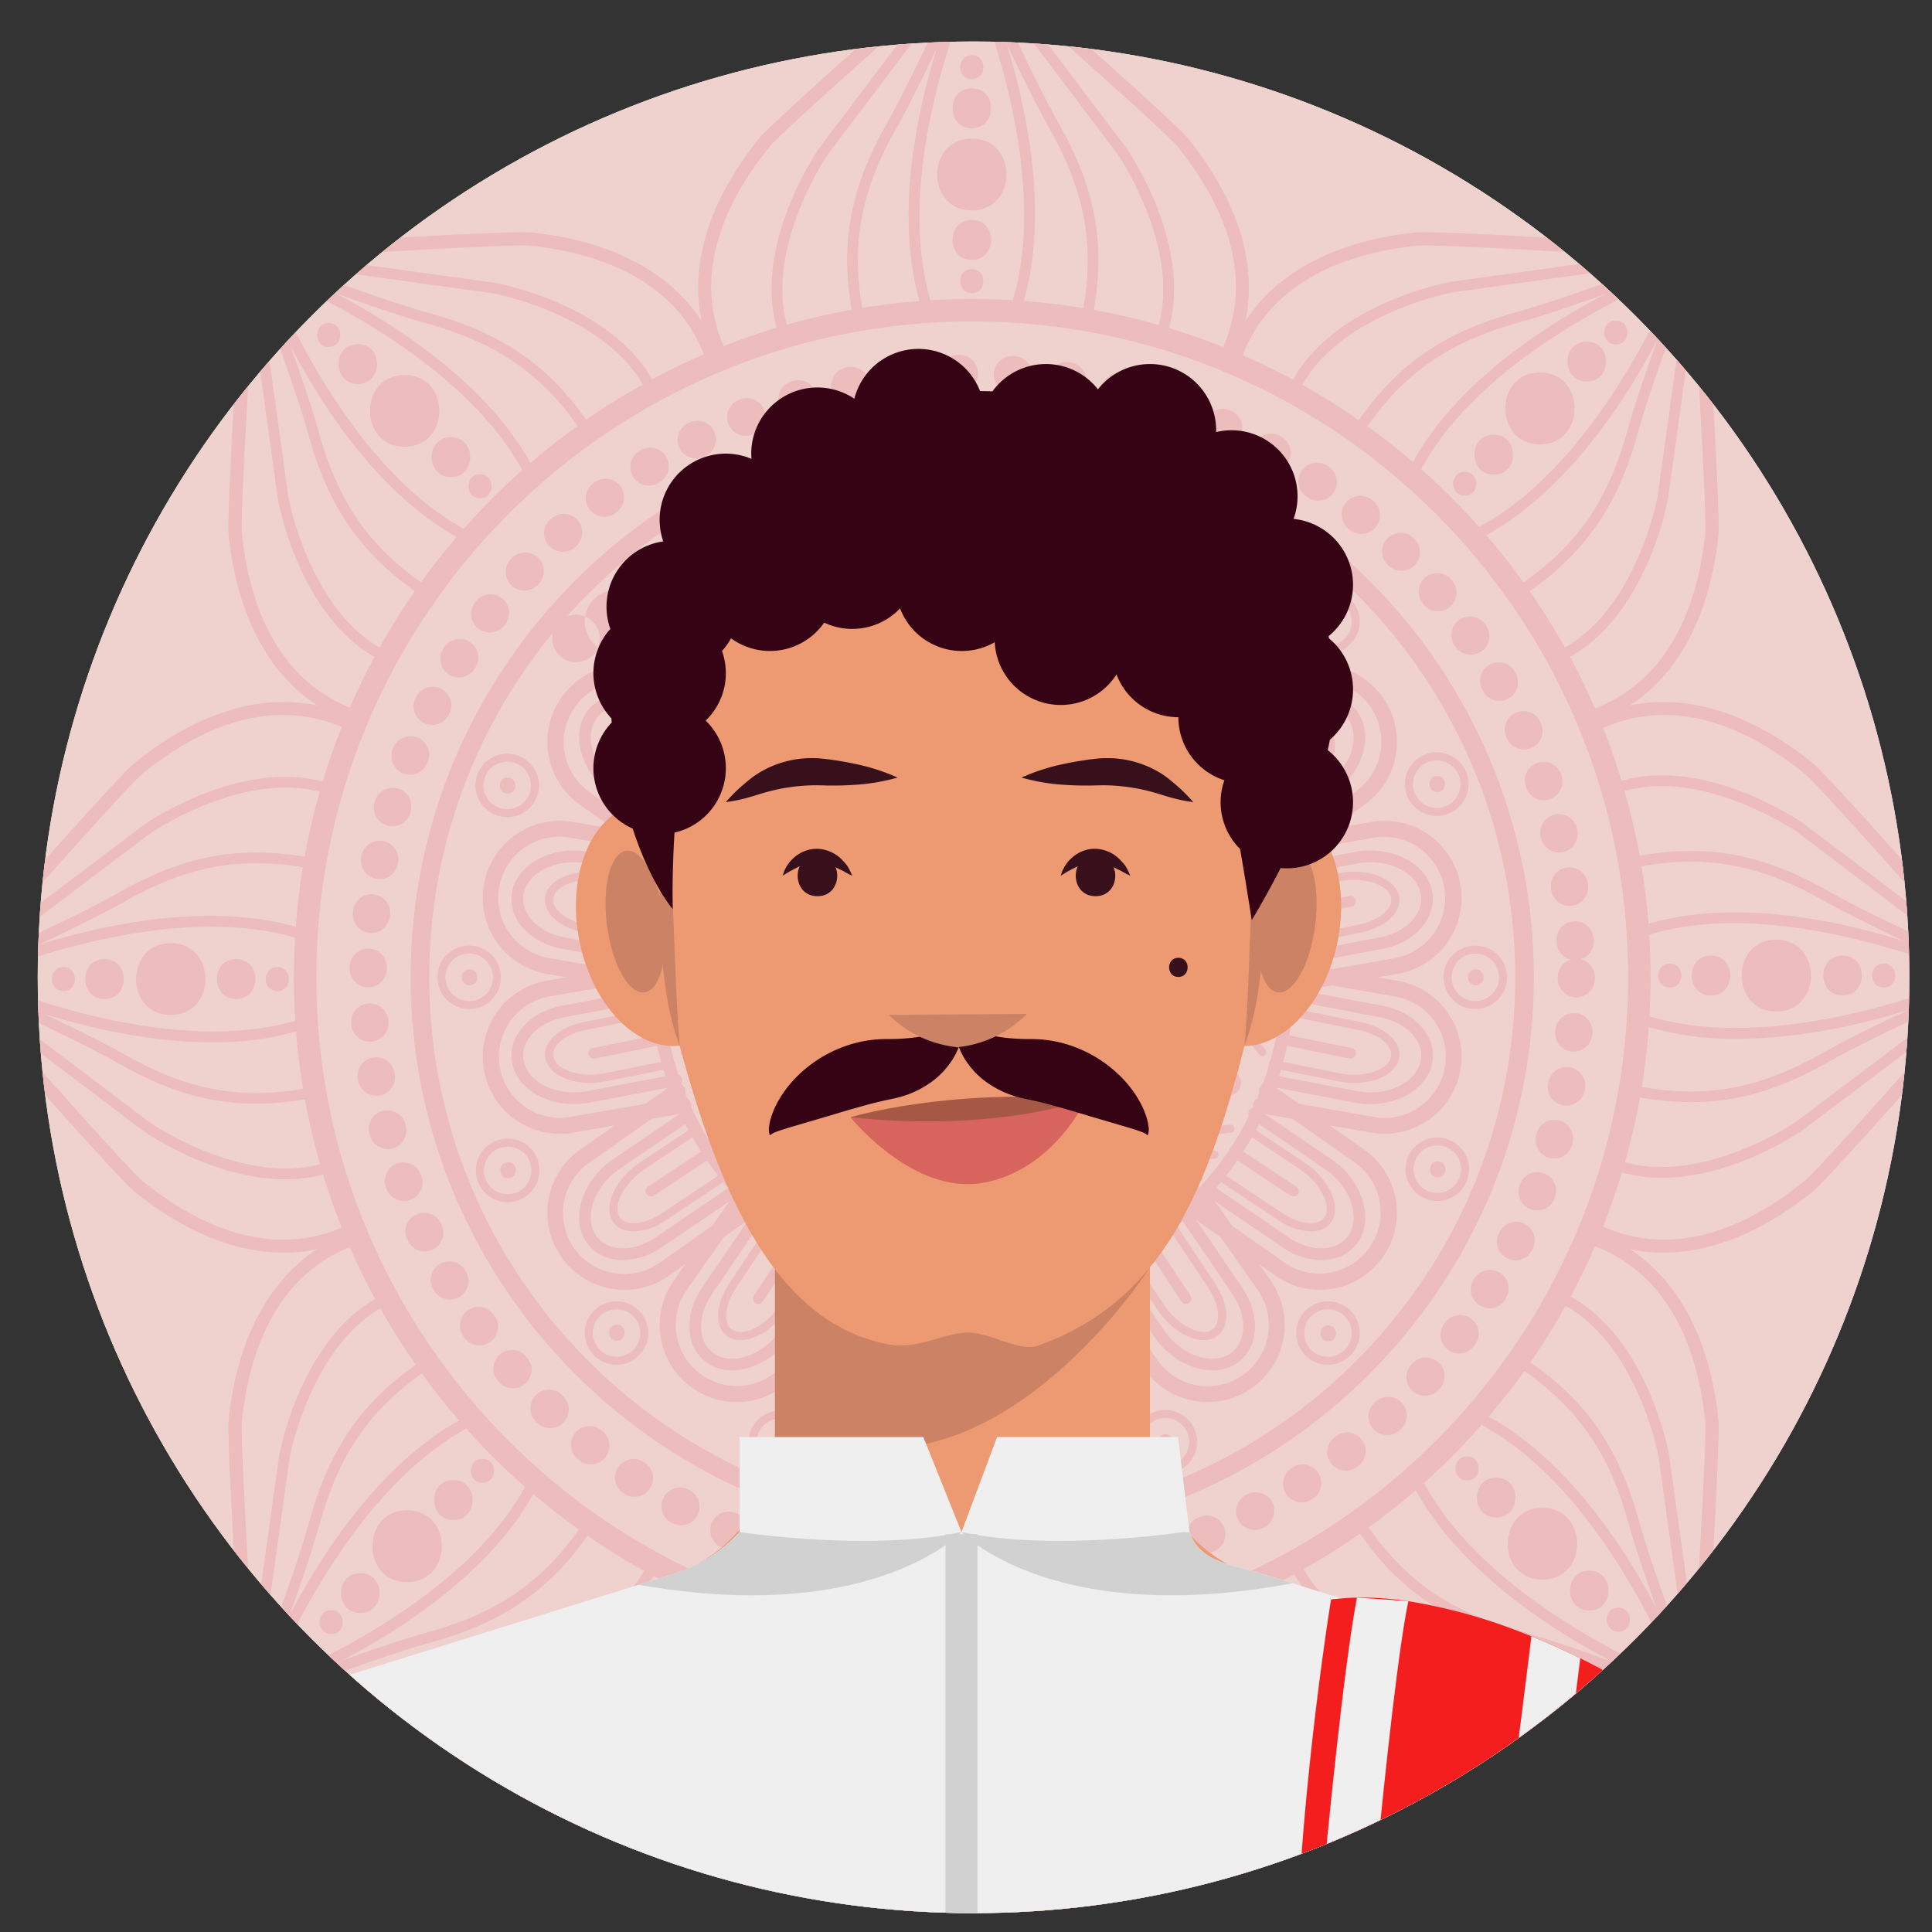 <svg xmlns="http://www.w3.org/2000/svg" id="bengali-male" viewBox="0 0 512 512">
  <rect x="0" y="0" width="512" height="512" fill="#333333" stroke="none"/>
  <defs>
    <clipPath id="clip-path">
      <circle cx="258" cy="259" r="248" fill="none"></circle>
    </clipPath>
  </defs>
  <circle cx="258" cy="259" r="248" fill="#fdffff"></circle>
  <circle cx="258" cy="259" r="248" fill="#efd2ce"></circle>
  <g clip-path="url(#clip-path)">
    <path fill="#edbcbc" d="M257.653,274.539A15.539,15.539,0,1,1,273.192,259,15.557,15.557,0,0,1,257.653,274.539Zm0-29.669A14.13,14.13,0,1,0,271.783,259,14.146,14.146,0,0,0,257.653,244.87Z"></path>
    <path fill="#edbcbc" d="M257.653,263.12A4.12,4.12,0,1,1,261.774,259,4.125,4.125,0,0,1,257.653,263.12Zm0-7.537A3.416,3.416,0,1,0,261.07,259,3.42,3.42,0,0,0,257.653,255.584Z"></path>
    <path fill="#edbcbc" d="M257.653,294.508A35.508,35.508,0,1,1,293.162,259,35.549,35.549,0,0,1,257.653,294.508Zm0-69.608A34.099,34.099,0,1,0,291.753,259,34.138,34.138,0,0,0,257.653,224.901Z"></path>
    <path fill="#edbcbc" d="M257.653,317.26A58.26,58.26,0,1,1,315.914,259,58.327,58.327,0,0,1,257.653,317.26Zm0-114.209A55.949,55.949,0,1,0,313.602,259,56.013,56.013,0,0,0,257.653,203.051Z"></path>
    <path fill="#edbcbc" d="M257.653,344.425A85.425,85.425,0,1,1,343.079,259,85.522,85.522,0,0,1,257.653,344.425Zm0-167.461A82.036,82.036,0,1,0,339.689,259,82.128,82.128,0,0,0,257.653,176.964Z"></path>
    <path fill="#edbcbc" d="M257.653,407.83c-82.065,0-148.83-66.765-148.83-148.83S175.588,110.17,257.653,110.17,406.483,176.935,406.483,259,339.719,407.83,257.653,407.83Zm0-292.73c-79.347,0-143.9,64.553-143.9,143.9s64.553,143.9,143.9,143.9S401.553,338.347,401.553,259,337,115.1,257.653,115.1Z"></path>
    <path fill="#edbcbc" d="M257.653,438.772c-99.127,0-179.772-80.645-179.772-179.772S158.526,79.228,257.653,79.228,437.426,159.873,437.426,259,356.78,438.772,257.653,438.772Zm0-353.589C161.811,85.184,83.837,163.157,83.837,259s77.974,173.816,173.816,173.816S431.47,354.843,431.47,259,353.496,85.184,257.653,85.184Z"></path>
    <path fill="#edbcbc" d="M263.38 423.909a4.931 4.931 0 0 1-.155-9.859l.328-.011a4.931 4.931 0 1 1 .361 9.855l-.373.013C263.487 423.908 263.433 423.909 263.38 423.909Zm-14.072-.113c-.084 0-.167-.002-.252-.006l-.397-.021a4.931 4.931 0 1 1 .584-9.844l.308.016a4.931 4.931 0 0 1-.243 9.856Zm28.45-1.037a4.931 4.931 0 0 1-.6-9.825l.324-.041a4.931 4.931 0 1 1 1.262 9.781l-.375.047A5.035 5.035 0 0 1 277.758 422.759Zm-42.811-.347a4.968 4.968 0 0 1-.703-.05l-.349-.05a4.931 4.931 0 1 1 1.394-9.762l.349.05a4.931 4.931 0 0 1-.691 9.813Zm57.034-2.092a4.931 4.931 0 0 1-1.053-9.747l.344-.076a4.931 4.931 0 0 1 2.115 9.632l-.344.076A4.951 4.951 0 0 1 291.981 420.32Zm-71.215-.581a4.946 4.946 0 0 1-1.131-.131l-.294-.07a4.96 4.96 0 0 1-3.685-5.948 4.902 4.902 0 0 1 5.906-3.661l.327.078a4.931 4.931 0 0 1-1.123 9.732ZM305.928 416.603a4.931 4.931 0 0 1-1.49-9.632l.342-.108a4.931 4.931 0 1 1 2.969 9.403l-.329.104A4.921 4.921 0 0 1 305.928 416.603Zm-99.047-.811a4.923 4.923 0 0 1-1.567-.257l-.342-.115a4.931 4.931 0 1 1 3.145-9.347l.329.11a4.932 4.932 0 0 1-1.566 9.608Zm112.592-4.154a4.932 4.932 0 0 1-1.903-9.482l.304-.128a4.931 4.931 0 1 1 3.841 9.083l-.342.144A4.92 4.92 0 0 1 319.474 411.639Zm-126.067-1.04a4.913 4.913 0 0 1-1.975-.415l-.237-.104a4.978 4.978 0 0 1-2.571-6.522 4.885 4.885 0 0 1 6.45-2.545l.102.045.212.093a4.932 4.932 0 0 1-1.98 9.449Zm139.108-5.132a4.931 4.931 0 0 1-2.317-9.286l.301-.16a4.931 4.931 0 0 1 4.643 8.7l-.318.169A4.913 4.913 0 0 1 332.514 405.467Zm-152.055-1.261a4.907 4.907 0 0 1-2.379-.615l-.317-.175a4.931 4.931 0 0 1 4.782-8.624l.302.167a4.931 4.931 0 0 1-2.388 9.248ZM344.945 398.141a4.931 4.931 0 0 1-2.677-9.075l.263-.171a4.93 4.93 0 1 1 5.407 8.246l-.326.213A4.91 4.91 0 0 1 344.945 398.141Zm-176.799-1.471a4.907 4.907 0 0 1-2.757-.846l-.302-.205a4.931 4.931 0 0 1 5.542-8.156l.282.191a4.931 4.931 0 0 1-2.765 9.016Zm188.52-6.944a4.931 4.931 0 0 1-3.044-8.812l.259-.204a4.931 4.931 0 1 1 6.117 7.735l-.293.231A4.909 4.909 0 0 1 356.666 389.727Zm-200.104-1.667a4.911 4.911 0 0 1-3.118-1.114l-.273-.223a4.931 4.931 0 1 1 6.242-7.634l.273.223a4.931 4.931 0 0 1-3.124 8.748Zm211.026-7.766a4.931 4.931 0 0 1-3.384-8.518l.243-.23a4.931 4.931 0 1 1 6.791 7.151l-.267.253A4.916 4.916 0 0 1 367.587 380.294Zm-221.789-1.848a4.915 4.915 0 0 1-3.441-1.4l-.285-.28a4.931 4.931 0 1 1 6.95-6.995l.218.213a4.93 4.93 0 0 1-3.442 8.461Zm231.82-8.524a4.931 4.931 0 0 1-3.702-8.186l.243-.275a4.931 4.931 0 1 1 7.388 6.532l-.223.253A4.918 4.918 0 0 1 377.618 369.922Zm-241.679-2.012a4.92 4.92 0 0 1-3.749-1.726l-.238-.279a4.931 4.931 0 1 1 7.513-6.388l.219.256a4.931 4.931 0 0 1-3.745 8.136Zm250.743-9.219a4.931 4.931 0 0 1-3.97-7.85l.209-.285a4.931 4.931 0 1 1 7.948 5.837l-.209.285A4.923 4.923 0 0 1 386.683 358.69Zm-259.619-2.159a4.924 4.924 0 0 1-4.018-2.067l-.221-.312a4.931 4.931 0 1 1 8.064-5.676l.185.261a4.931 4.931 0 0 1-4.009 7.795Zm267.639-9.841a4.932 4.932 0 0 1-4.201-7.505l.163-.27a4.931 4.931 0 0 1 8.452 5.081l-.203.335A4.927 4.927 0 0 1 394.703 346.69Zm-275.457-2.285a4.928 4.928 0 0 1-4.266-2.451l-.181-.31a4.931 4.931 0 0 1 8.531-4.947l.172.296a4.932 4.932 0 0 1-4.256 7.412Zm282.367-10.391a4.932 4.932 0 0 1-4.42-7.11l.142-.291a4.931 4.931 0 1 1 8.873 4.303l-.168.345A4.931 4.931 0 0 1 401.613 334.014Zm-289.06-2.389a4.933 4.933 0 0 1-4.475-2.854l-.144-.309a4.931 4.931 0 1 1 8.935-4.173l.152.326a4.933 4.933 0 0 1-4.469 7.01Zm294.797-10.86a4.934 4.934 0 0 1-4.607-6.686l.123-.323a4.931 4.931 0 0 1 9.222 3.492l-.128.338A4.932 4.932 0 0 1 407.35 320.765ZM107.041 318.293A4.933 4.933 0 0 1 102.4 315.028l-.119-.331a4.931 4.931 0 1 1 9.281-3.334l.119.331a4.934 4.934 0 0 1-4.641 6.599Zm304.812-11.28a4.925 4.925 0 0 1-4.745-6.214l.09-.325a4.931 4.931 0 1 1 9.508 2.614l-.078.282A4.983 4.983 0 0 1 411.853 307.013Zm-309.093-2.502a4.933 4.933 0 0 1-4.77-3.694l-.088-.341a4.931 4.931 0 1 1 9.545-2.477l.088.341a4.935 4.935 0 0 1-4.776 6.17Zm312.347-11.519a4.935 4.935 0 0 1-4.853-5.833l.058-.321a4.931 4.931 0 1 1 9.705 1.752l-.068.372A4.932 4.932 0 0 1 415.107 292.993ZM99.746 290.399a4.932 4.932 0 0 1-4.858-4.121l-.061-.369a4.931 4.931 0 1 1 9.735-1.577l.054.325a4.936 4.936 0 0 1-4.869 5.742Zm317.319-11.718c-.149 0-.3-.006-.452-.02a4.918 4.918 0 0 1-4.463-5.344l.029-.331a4.931 4.931 0 0 1 9.825.856l-.031.342A4.946 4.946 0 0 1 417.065 278.681ZM98.022 276.073a4.931 4.931 0 0 1-4.912-4.57l-.026-.353a4.931 4.931 0 0 1 9.835-.719l.026.349a4.931 4.931 0 0 1-4.556 5.279C98.266 276.069 98.143 276.073 98.022 276.073Zm319.711-11.79h-.023a4.93 4.93 0 0 1-4.908-4.953L412.802 259a4.932 4.932 0 0 1 3.488-4.716 4.932 4.932 0 0 1-3.757-4.499l-.021-.353a4.931 4.931 0 1 1 9.844-.584l.021.35a4.933 4.933 0 0 1-3.481 5.01A4.932 4.932 0 0 1 422.663 259l-.001.375A4.931 4.931 0 0 1 417.733 264.283ZM97.591 261.647h-.069a4.931 4.931 0 0 1-4.863-4.998l.006-.375a4.931 4.931 0 1 1 9.86.18l-.005.33A4.931 4.931 0 0 1 97.591 261.647Zm.848-14.403a5.084 5.084 0 0 1-.523-.027 4.931 4.931 0 0 1-4.386-5.421l.037-.35a4.931 4.931 0 1 1 9.807 1.035l-.037.35A4.932 4.932 0 0 1 98.439 247.244Zm317.521-7.173a4.932 4.932 0 0 1-4.871-4.209l-.05-.33a4.931 4.931 0 1 1 9.75-1.483l.055.366a4.936 4.936 0 0 1-4.884 5.654Zm-315.389-7.098A4.934 4.934 0 0 1 95.726 227.096l.072-.368a4.931 4.931 0 0 1 9.67 1.934l-.064.324A4.932 4.932 0 0 1 100.571 232.973Zm312.615-7.062a4.932 4.932 0 0 1-4.785-3.758l-.085-.347a4.931 4.931 0 0 1 9.58-2.339l.082.337a4.937 4.937 0 0 1-4.792 6.107Zm-309.204-6.958a4.935 4.935 0 0 1-4.737-6.308l.081-.277a4.963 4.963 0 0 1 6.132-3.378 4.896 4.896 0 0 1 3.351 6.082l-.095.324A4.934 4.934 0 0 1 103.982 218.953ZM409.141 212.06a4.933 4.933 0 0 1-4.664-3.332l-.114-.333a4.931 4.931 0 0 1 9.328-3.2l.114.333a4.934 4.934 0 0 1-4.665 6.532Zm-300.49-6.761a4.934 4.934 0 0 1-4.584-6.744l.133-.336a4.931 4.931 0 1 1 9.166 3.639l-.127.321A4.933 4.933 0 0 1 108.651 205.299Zm295.206-6.66a4.933 4.933 0 0 1-4.504-2.919l-.143-.32a4.931 4.931 0 0 1 9.003-4.026l.143.32a4.933 4.933 0 0 1-4.499 6.945ZM114.543 192.119a4.932 4.932 0 0 1-4.397-7.155l.154-.306a4.931 4.931 0 0 1 8.811 4.428l-.163.325A4.93 4.93 0 0 1 114.543 192.119Zm282.837-6.369a4.929 4.929 0 0 1-4.306-2.522l-.167-.296a4.931 4.931 0 1 1 8.592-4.839l.177.316a4.932 4.932 0 0 1-4.297 7.342Zm-275.776-6.222a4.932 4.932 0 0 1-4.179-7.541l.191-.305a4.931 4.931 0 1 1 8.36 5.231l-.183.294A4.927 4.927 0 0 1 121.603 179.527ZM389.762 173.495a4.925 4.925 0 0 1-4.075-2.149l-.188-.274a4.931 4.931 0 0 1 8.121-5.595l.21.305a4.931 4.931 0 0 1-4.067 7.713Zm-259.992-5.871a4.931 4.931 0 0 1-3.933-7.9l.223-.295a4.931 4.931 0 0 1 7.852 5.967l-.202.267A4.924 4.924 0 0 1 129.77 167.623Zm251.301-5.65a4.921 4.921 0 0 1-3.822-1.813l-.192-.233a4.931 4.931 0 0 1 7.576-6.313l.255.309a4.931 4.931 0 0 1-3.817 8.049Zm-242.099-5.473a4.93 4.93 0 0 1-3.65-8.244l.238-.262a4.931 4.931 0 0 1 7.301 6.629l-.236.26A4.919 4.919 0 0 1 138.973 156.501ZM371.382 151.276a4.916 4.916 0 0 1-3.52-1.478l-.225-.228a4.931 4.931 0 0 1 6.995-6.95l.27.273a4.93 4.93 0 0 1-3.52 8.383Zm-222.248-5.027a4.931 4.931 0 0 1-3.338-8.561l.259-.238a4.931 4.931 0 0 1 6.674 7.26l-.259.238A4.913 4.913 0 0 1 149.134 146.248Zm211.638-4.761a4.909 4.909 0 0 1-3.18-1.165l-.257-.216a4.931 4.931 0 0 1 6.34-7.554l.283.238a4.931 4.931 0 0 1-3.185 8.697ZM160.172 136.949a4.931 4.931 0 0 1-3.009-8.84l.279-.214a4.931 4.931 0 0 1 6.011 7.819l-.279.214A4.911 4.911 0 0 1 160.172 136.949Zm189.158-4.26a4.908 4.908 0 0 1-2.823-.892l-.274-.191a4.931 4.931 0 1 1 5.625-8.1l.304.213a4.931 4.931 0 0 1-2.832 8.97ZM171.996 128.677a4.931 4.931 0 0 1-2.64-9.099l.303-.191a4.931 4.931 0 1 1 5.259 8.343l-.291.184A4.911 4.911 0 0 1 171.996 128.677Zm165.145-3.724a4.909 4.909 0 0 1-2.449-.655l-.297-.169a4.931 4.931 0 0 1 4.888-8.565l.316.181a4.931 4.931 0 0 1-2.458 9.208Zm-152.628-3.451a4.931 4.931 0 0 1-2.263-9.314l.33-.169a4.931 4.931 0 0 1 4.483 8.784l-.294.151A4.909 4.909 0 0 1 184.514 121.502Zm139.793-3.154a4.91 4.91 0 0 1-2.076-.461l-.285-.13a4.931 4.931 0 0 1 4.084-8.976l.358.164a4.932 4.932 0 0 1-2.082 9.403ZM197.623 115.489a4.932 4.932 0 0 1-1.849-9.504l.326-.132a4.931 4.931 0 0 1 3.694 9.144l-.326.132A4.922 4.922 0 0 1 197.623 115.489Zm113.303-2.558a4.924 4.924 0 0 1-1.64-.282l-.326-.115a4.931 4.931 0 1 1 3.265-9.305l.341.119a4.932 4.932 0 0 1-1.64 9.582ZM211.228 110.688a4.931 4.931 0 0 1-1.415-9.655l.331-.1a4.931 4.931 0 0 1 2.846 9.442l-.343.103A4.919 4.919 0 0 1 211.228 110.688Zm85.882-1.936a4.909 4.909 0 0 1-1.21-.152l-.321-.081A4.931 4.931 0 0 1 297.961 98.949l.306.077a4.936 4.936 0 0 1-1.157 9.725Zm-71.898-1.611a4.931 4.931 0 0 1-.983-9.762l.362-.073a4.931 4.931 0 0 1 1.943 9.668l-.328.067A4.966 4.966 0 0 1 225.212 107.14Zm57.772-1.296a4.964 4.964 0 0 1-.791-.064l-.326-.052a4.931 4.931 0 0 1 1.526-9.743l.37.059a4.931 4.931 0 0 1-.779 9.799Zm-43.523-.971a4.931 4.931 0 0 1-.556-9.829l.335-.038a4.931 4.931 0 0 1 1.119 9.798l-.331.037A5.079 5.079 0 0 1 239.461 104.873Zm29.184-.65c-.114 0-.228-.004-.343-.012l-.327-.022a4.931 4.931 0 1 1 .629-9.842l.376.025a4.931 4.931 0 0 1-.334 9.85Zm-14.784-.328a4.931 4.931 0 0 1-.111-9.86l.373-.008a4.931 4.931 0 1 1 .181 9.86l-.328.007C253.938 103.895 253.899 103.895 253.861 103.895ZM257.653 260.057a1.057 1.057 0 0 0 0-2.113 1.057 1.057 0 0 0 0 2.113ZM257.653 229.155a2.931 2.931 0 0 1 1.104.919 1.639 1.639 0 0 1 .304.919 1.606 1.606 0 0 1-.301.919 1.127 1.127 0 0 1-2.215 0 1.605 1.605 0 0 1-.301-.919 1.638 1.638 0 0 1 .304-.919A2.929 2.929 0 0 1 257.653 229.155ZM257.653 285.14a2.931 2.931 0 0 1 1.104.919 1.639 1.639 0 0 1 .304.919 1.606 1.606 0 0 1-.301.919 1.127 1.127 0 0 1-2.215 0 1.605 1.605 0 0 1-.301-.919 1.638 1.638 0 0 1 .304-.919A2.928 2.928 0 0 1 257.653 285.14ZM287.484 258.986a2.93 2.93 0 0 1-.919 1.104 1.639 1.639 0 0 1-.919.304 1.605 1.605 0 0 1-.919-.301 1.127 1.127 0 0 1 0-2.215 1.605 1.605 0 0 1 .919-.301 1.639 1.639 0 0 1 .919.304A2.931 2.931 0 0 1 287.484 258.986ZM231.5 258.986a2.93 2.93 0 0 1-.919 1.104 1.639 1.639 0 0 1-.919.304 1.605 1.605 0 0 1-.919-.301 1.127 1.127 0 0 1 0-2.215 1.605 1.605 0 0 1 .919-.301 1.639 1.639 0 0 1 .919.304A2.931 2.931 0 0 1 231.5 258.986ZM278.747 237.892a2.93 2.93 0 0 1 .131 1.431 1.639 1.639 0 0 1-.435.865 1.606 1.606 0 0 1-.863.437 1.127 1.127 0 0 1-1.567-1.567 1.605 1.605 0 0 1 .437-.863 1.639 1.639 0 0 1 .865-.435A2.931 2.931 0 0 1 278.747 237.892ZM239.16 277.479a2.931 2.931 0 0 1 .131 1.431 1.639 1.639 0 0 1-.435.865 1.606 1.606 0 0 1-.863.437 1.127 1.127 0 0 1-1.567-1.567 1.606 1.606 0 0 1 .437-.863 1.639 1.639 0 0 1 .865-.435A2.931 2.931 0 0 1 239.16 277.479ZM278.747 280.079a2.93 2.93 0 0 1-1.431.131 1.639 1.639 0 0 1-.865-.435 1.605 1.605 0 0 1-.437-.863 1.127 1.127 0 0 1 1.567-1.567 1.606 1.606 0 0 1 .863.437 1.639 1.639 0 0 1 .435.865A2.93 2.93 0 0 1 278.747 280.079ZM239.16 240.492a2.93 2.93 0 0 1-1.431.131 1.639 1.639 0 0 1-.865-.435 1.605 1.605 0 0 1-.437-.863 1.127 1.127 0 0 1 1.567-1.567 1.606 1.606 0 0 1 .863.437 1.638 1.638 0 0 1 .435.865A2.931 2.931 0 0 1 239.16 240.492ZM269.185 231.474a2.93 2.93 0 0 1 .663 1.274 1.637 1.637 0 0 1-.075.966 1.605 1.605 0 0 1-.633.732 1.127 1.127 0 0 1-2.043-.856 1.606 1.606 0 0 1 .078-.964 1.639 1.639 0 0 1 .636-.73A2.93 2.93 0 0 1 269.185 231.474ZM247.543 283.107a2.93 2.93 0 0 1 .663 1.275 1.639 1.639 0 0 1-.075.965 1.605 1.605 0 0 1-.633.732 1.127 1.127 0 0 1-2.043-.856 1.605 1.605 0 0 1 .078-.964 1.638 1.638 0 0 1 .636-.73A2.93 2.93 0 0 1 247.543 283.107ZM285.165 270.517a2.93 2.93 0 0 1-1.274.663 1.639 1.639 0 0 1-.966-.075 1.606 1.606 0 0 1-.732-.633 1.127 1.127 0 0 1 .856-2.043 1.605 1.605 0 0 1 .964.078 1.638 1.638 0 0 1 .73.636A2.929 2.929 0 0 1 285.165 270.517ZM233.533 248.876a2.931 2.931 0 0 1-1.275.663 1.638 1.638 0 0 1-.965-.074 1.605 1.605 0 0 1-.732-.633 1.127 1.127 0 0 1 .856-2.043 1.605 1.605 0 0 1 .964.078 1.638 1.638 0 0 1 .73.636A2.931 2.931 0 0 1 233.533 248.876ZM285.261 247.686a2.932 2.932 0 0 1-.433 1.37 1.639 1.639 0 0 1-.736.63 1.606 1.606 0 0 1-.965.07 1.127 1.127 0 0 1-.839-2.05 1.606 1.606 0 0 1 .737-.626 1.639 1.639 0 0 1 .966-.066A2.93 2.93 0 0 1 285.261 247.686ZM233.449 268.893a2.929 2.929 0 0 1-.433 1.37 1.637 1.637 0 0 1-.735.63 1.606 1.606 0 0 1-.965.07 1.127 1.127 0 0 1-.839-2.05 1.605 1.605 0 0 1 .737-.626 1.637 1.637 0 0 1 .966-.066A2.93 2.93 0 0 1 233.449 268.893ZM268.953 286.594a2.929 2.929 0 0 1-1.37-.433 1.638 1.638 0 0 1-.63-.735 1.605 1.605 0 0 1-.07-.965 1.127 1.127 0 0 1 2.05-.839 1.605 1.605 0 0 1 .626.737 1.639 1.639 0 0 1 .066.966A2.929 2.929 0 0 1 268.953 286.594ZM247.746 234.781a2.929 2.929 0 0 1-1.37-.433 1.638 1.638 0 0 1-.63-.735 1.606 1.606 0 0 1-.07-.965 1.127 1.127 0 0 1 2.05-.839 1.604 1.604 0 0 1 .626.737 1.637 1.637 0 0 1 .066.966A2.929 2.929 0 0 1 247.746 234.781Z"></path>
    <path fill="#edbcbc" d="M252.955,284.001a.71.71,0,0,1-.138-.014l-.234-.047a.704.704,0,0,1-.518-.949l-2.166-5.217-5.268,2.187a.704.704,0,0,1-1.019.264l-.167-.112a.705.705,0,0,1-.145-1.041v-5.704h-5.649a.705.705,0,0,1-1.075-.115l-.132-.198a.705.705,0,0,1,.305-1.037l2.158-5.22-5.271-2.179a.704.704,0,0,1-.908-.534l-.039-.198a.705.705,0,0,1,.634-.839l4.033-4.033-3.994-3.994a.704.704,0,0,1-.679-.842l.047-.234a.704.704,0,0,1,.949-.518l5.217-2.166-2.187-5.268a.704.704,0,0,1-.264-1.019l.112-.167a.696.696,0,0,1,.654-.309.703.703,0,0,1,.386.163h5.704v-5.649a.705.705,0,0,1,.115-1.075l.198-.132a.705.705,0,0,1,1.037.305l5.22,2.158,2.179-5.271a.704.704,0,0,1,.534-.908l.198-.039a.705.705,0,0,1,.839.634l4.033,4.033,3.995-3.995a.704.704,0,0,1,.842-.679l.234.047a.704.704,0,0,1,.518.948l2.166,5.218,5.268-2.187a.704.704,0,0,1,1.018-.265l.168.112a.705.705,0,0,1,.146,1.042v5.703h5.649a.702.702,0,0,1,.421-.194.691.691,0,0,1,.655.31l.132.198a.705.705,0,0,1-.305,1.037l-2.158,5.22,5.271,2.179a.712.712,0,0,1,.421-.004.703.703,0,0,1,.487.536l.04.198a.704.704,0,0,1-.634.84l-4.033,4.033,3.995,3.995a.704.704,0,0,1,.679.842l-.047.234a.704.704,0,0,1-.948.518l-5.218,2.166,2.187,5.268a.705.705,0,0,1,.265,1.017l-.111.168a.704.704,0,0,1-1.043.147h-5.704v5.649a.705.705,0,0,1-.115,1.075l-.198.132a.705.705,0,0,1-1.037-.305l-5.22-2.158-2.179,5.272a.705.705,0,0,1-.532.907l-.197.04a.707.707,0,0,1-.683-.243.698.698,0,0,1-.158-.39l-4.034-4.034-3.994,3.994a.704.704,0,0,1-.704.693Zm4.698-6.388a.705.705,0,0,1,.498.206l4.058,4.059,2.193-5.304a.705.705,0,0,1,.92-.382l5.275,2.181v-5.708a.705.705,0,0,1,.705-.705h5.74l-2.201-5.301a.704.704,0,0,1,.38-.921l5.272-2.188-4.037-4.036a.705.705,0,0,1,0-.997l4.059-4.058-5.304-2.193a.704.704,0,0,1-.382-.92l2.18-5.275h-5.708a.705.705,0,0,1-.705-.705v-5.739l-5.301,2.2a.701.701,0,0,1-.921-.38l-2.188-5.272-4.036,4.037a.706.706,0,0,1-.997,0l-4.058-4.058-2.193,5.304a.703.703,0,0,1-.92.382l-5.275-2.181v5.708a.705.705,0,0,1-.705.705h-5.739l2.2,5.301a.704.704,0,0,1-.38.921l-5.272,2.189,4.036,4.036a.705.705,0,0,1,0,.997l-4.058,4.058,5.304,2.193a.704.704,0,0,1,.382.92l-2.181,5.275h5.708a.705.705,0,0,1,.705.705v5.739l5.301-2.2a.701.701,0,0,1,.921.38l2.189,5.272,4.036-4.036A.705.705,0,0,1,257.653,277.613Z"></path>
    <path fill="#edbcbc" d="M255.515 270.418a.345.345 0 0 1-.07-.007l-.107-.021a.352.352 0 0 1-.263-.462l-.968-2.333-2.358.979a.357.357 0 0 1-.142.14.352.352 0 0 1-.362-.018l-.077-.051a.352.352 0 0 1-.08-.511v-2.553h-2.527a.35.35 0 0 1-.2.088.356.356 0 0 1-.327-.154l-.061-.09a.352.352 0 0 1 .14-.514l.965-2.336-2.359-.975a.352.352 0 0 1-.442-.269l-.018-.09a.352.352 0 0 1 .305-.42l1.805-1.805-1.786-1.787a.352.352 0 0 1-.327-.421l.021-.107a.351.351 0 0 1 .243-.267.345.345 0 0 1 .219.005l2.333-.968-.979-2.358a.357.357 0 0 1-.14-.142.352.352 0 0 1 .018-.362l.051-.077a.354.354 0 0 1 .327-.154.349.349 0 0 1 .184.074h2.553V249.925a.352.352 0 0 1 .065-.527l.09-.061a.347.347 0 0 1 .362-.019.354.354 0 0 1 .152.159l2.336.965.975-2.359a.352.352 0 0 1 .269-.442l.09-.018a.352.352 0 0 1 .42.305l1.805 1.805 1.787-1.786a.352.352 0 0 1 .421-.327l.107.021a.352.352 0 0 1 .263.462l.969 2.334 2.358-.979a.357.357 0 0 1 .142-.14.349.349 0 0 1 .362.018l.077.051a.352.352 0 0 1 .08.511v2.553h2.527a.352.352 0 0 1 .527.065l.061.09a.352.352 0 0 1-.14.514l-.965 2.336 2.359.975a.352.352 0 0 1 .442.269l.018.09a.352.352 0 0 1-.121.341.348.348 0 0 1-.184.078l-1.805 1.805 1.786 1.787a.352.352 0 0 1 .327.421l-.021.107a.352.352 0 0 1-.462.263l-2.334.969.979 2.358a.357.357 0 0 1 .14.142.352.352 0 0 1-.018.362l-.051.077a.358.358 0 0 1-.327.154.349.349 0 0 1-.184-.074H264.217V268.106a.352.352 0 0 1-.065.527l-.09.061a.352.352 0 0 1-.514-.14l-2.336-.965-.975 2.359a.352.352 0 0 1-.269.442l-.09.018a.352.352 0 0 1-.42-.305l-1.805-1.805-1.787 1.786a.352.352 0 0 1-.351.334Zm2.138-2.97a.353.353 0 0 1 .249.103l1.814 1.813.979-2.37a.352.352 0 0 1 .46-.191l2.358.974v-2.55a.352.352 0 0 1 .352-.352h2.564l-.983-2.369a.353.353 0 0 1 .19-.46l2.355-.978-1.803-1.804a.353.353 0 0 1 0-.498l1.813-1.814-2.37-.979a.351.351 0 0 1-.191-.46l.974-2.358H263.865a.352.352 0 0 1-.352-.352v-2.564l-2.369.983a.346.346 0 0 1-.27 0 .351.351 0 0 1-.191-.19l-.978-2.355-1.804 1.804a.353.353 0 0 1-.498 0l-1.814-1.814-.979 2.37a.352.352 0 0 1-.46.191l-2.358-.974v2.55a.352.352 0 0 1-.352.352h-2.564l.983 2.369a.353.353 0 0 1-.19.46l-2.355.977 1.804 1.804a.353.353 0 0 1 0 .498l-1.814 1.814 2.37.979a.351.351 0 0 1 .191.46l-.974 2.358h2.55a.352.352 0 0 1 .352.352v2.564l2.369-.983a.346.346 0 0 1 .27 0 .351.351 0 0 1 .191.19l.977 2.355 1.804-1.803A.353.353 0 0 1 257.653 267.448ZM264.846 225.646a.705.705 0 0 1-.705-.705V221.463a6.184 6.184 0 0 0-12.369 0v3.357a.705.705 0 1 1-1.409 0V221.463a7.593 7.593 0 0 1 15.187 0v3.478A.705.705 0 0 1 264.846 225.646Z"></path>
    <path fill="#edbcbc" d="M257.957 224.407c2.719 0 2.724-4.226 0-4.226-2.719 0-2.724 4.226 0 4.226ZM257.957 304.102a7.602 7.602 0 0 1-7.593-7.593v-3.478a.705.705 0 0 1 1.409 0v3.478a6.184 6.184 0 0 0 12.369 0v-3.357a.705.705 0 0 1 1.409 0v3.357A7.602 7.602 0 0 1 257.957 304.102Z"></path>
    <path fill="#edbcbc" d="M257.957 297.791c2.719 0 2.724-4.226 0-4.226-2.719 0-2.724 4.226 0 4.226ZM295.48 266.58h-3.478a.705.705 0 1 1 0-1.409h3.478a6.184 6.184 0 0 0 0-12.369h-3.357a.705.705 0 0 1 0-1.409h3.357a7.593 7.593 0 0 1 0 15.187Z"></path>
    <path fill="#edbcbc" d="M294.649 261.099c2.719 0 2.724-4.226 0-4.226-2.719 0-2.724 4.226 0 4.226ZM223.791 266.58h-3.357a7.593 7.593 0 1 1 0-15.187h3.478a.705.705 0 1 1 0 1.409h-3.478a6.184 6.184 0 1 0 0 12.369h3.357a.705.705 0 1 1 0 1.409Z"></path>
    <path fill="#edbcbc" d="M221.266 261.099c2.719 0 2.724-4.226 0-4.226-2.719 0-2.724 4.226 0 4.226ZM286.901 240.488a.705.705 0 0 1-.498-1.203l2.459-2.459a6.184 6.184 0 0 0-8.746-8.746l-2.374 2.374a.704.704 0 1 1-.997-.996l2.374-2.374a7.594 7.594 0 1 1 10.739 10.739l-2.459 2.459A.705.705 0 0 1 286.901 240.488Z"></path>
    <path fill="#edbcbc" d="M283.902 235.154c2.719 0 2.724-4.226 0-4.226-2.719 0-2.724 4.226 0 4.226ZM231.424 293.108a7.59 7.59 0 0 1-5.369-12.96l2.459-2.459a.705.705 0 1 1 .997.997l-2.459 2.459a6.184 6.184 0 0 0 8.745 8.746l2.375-2.374a.704.704 0 0 1 .996.997l-2.374 2.374A7.57 7.57 0 0 1 231.424 293.108Z"></path>
    <path fill="#edbcbc" d="M232.012 287.044c2.719 0 2.724-4.226 0-4.226-2.719 0-2.724 4.226 0 4.226ZM284.489 293.108a7.572 7.572 0 0 1-5.369-2.22l-2.459-2.459a.705.705 0 0 1 .997-.997l2.459 2.459a6.184 6.184 0 0 0 8.746-8.746l-2.374-2.374a.705.705 0 1 1 .997-.997l2.374 2.374a7.59 7.59 0 0 1-5.37 12.96Z"></path>
    <path fill="#edbcbc" d="M283.902 287.044c2.719 0 2.724-4.226 0-4.226-2.719 0-2.724 4.226 0 4.226ZM228.927 240.403a.705.705 0 0 1-.498-.206l-2.374-2.374a7.594 7.594 0 0 1 10.739-10.739l2.459 2.459a.705.705 0 1 1-.997.997l-2.459-2.459a6.184 6.184 0 0 0-8.745 8.746l2.374 2.374a.705.705 0 0 1-.498 1.203Z"></path>
    <path fill="#edbcbc" d="M232.012 235.154c2.719 0 2.724-4.226 0-4.226-2.719 0-2.724 4.226 0 4.226ZM264.846 225.646a.705.705 0 0 1-.705-.705V221.463a6.184 6.184 0 0 0-12.369 0v3.357a.705.705 0 1 1-1.409 0V221.463a7.593 7.593 0 0 1 15.187 0v3.478A.705.705 0 0 1 264.846 225.646Z"></path>
    <path fill="#edbcbc" d="M257.957 224.407c2.719 0 2.724-4.226 0-4.226-2.719 0-2.724 4.226 0 4.226ZM257.957 304.102a7.602 7.602 0 0 1-7.593-7.593v-3.478a.705.705 0 0 1 1.409 0v3.478a6.184 6.184 0 0 0 12.369 0v-3.357a.705.705 0 0 1 1.409 0v3.357A7.602 7.602 0 0 1 257.957 304.102Z"></path>
    <path fill="#edbcbc" d="M257.957 297.791c2.719 0 2.724-4.226 0-4.226-2.719 0-2.724 4.226 0 4.226ZM295.48 266.58h-3.478a.705.705 0 1 1 0-1.409h3.478a6.184 6.184 0 0 0 0-12.369h-3.357a.705.705 0 0 1 0-1.409h3.357a7.593 7.593 0 0 1 0 15.187Z"></path>
    <path fill="#edbcbc" d="M294.649 261.099c2.719 0 2.724-4.226 0-4.226-2.719 0-2.724 4.226 0 4.226ZM223.791 266.58h-3.357a7.593 7.593 0 1 1 0-15.187h3.478a.705.705 0 1 1 0 1.409h-3.478a6.184 6.184 0 1 0 0 12.369h3.357a.705.705 0 1 1 0 1.409Z"></path>
    <path fill="#edbcbc" d="M221.266 261.099c2.719 0 2.724-4.226 0-4.226-2.719 0-2.724 4.226 0 4.226ZM231.424 293.108a7.59 7.59 0 0 1-5.369-12.96l2.459-2.459a.705.705 0 1 1 .997.997l-2.459 2.459a6.184 6.184 0 0 0 8.745 8.746l2.375-2.374a.704.704 0 0 1 .996.997l-2.374 2.374A7.57 7.57 0 0 1 231.424 293.108Z"></path>
    <path fill="#edbcbc" d="M232.012 287.044c2.719 0 2.724-4.226 0-4.226-2.719 0-2.724 4.226 0 4.226ZM284.489 293.108a7.572 7.572 0 0 1-5.369-2.22l-2.459-2.459a.705.705 0 0 1 .997-.997l2.459 2.459a6.184 6.184 0 0 0 8.746-8.746l-2.374-2.374a.705.705 0 1 1 .997-.997l2.374 2.374a7.59 7.59 0 0 1-5.37 12.96Z"></path>
    <path fill="#edbcbc" d="M283.902 287.044c2.719 0 2.724-4.226 0-4.226-2.719 0-2.724 4.226 0 4.226ZM228.927 240.403a.705.705 0 0 1-.498-.206l-2.374-2.374a7.594 7.594 0 0 1 10.739-10.739l2.459 2.459a.705.705 0 1 1-.997.997l-2.459-2.459a6.184 6.184 0 0 0-8.745 8.746l2.374 2.374a.705.705 0 0 1-.498 1.203Z"></path>
    <path fill="#edbcbc" d="M232.012 235.154c2.719 0 2.724-4.226 0-4.226-2.719 0-2.724 4.226 0 4.226ZM286.901 240.488a.705.705 0 0 1-.498-1.203l2.459-2.459a6.184 6.184 0 0 0-8.746-8.746l-2.374 2.374a.704.704 0 1 1-.997-.996l2.374-2.374a7.594 7.594 0 1 1 10.739 10.739l-2.459 2.459A.705.705 0 0 1 286.901 240.488Z"></path>
    <path fill="#edbcbc" d="M283.902 235.154c2.719 0 2.724-4.226 0-4.226-2.719 0-2.724 4.226 0 4.226ZM264.846 225.646a.705.705 0 0 1-.705-.705V221.463a6.184 6.184 0 0 0-12.369 0v3.357a.705.705 0 1 1-1.409 0V221.463a7.593 7.593 0 0 1 15.187 0v3.478A.705.705 0 0 1 264.846 225.646Z"></path>
    <path fill="#edbcbc" d="M257.957 224.407c2.719 0 2.724-4.226 0-4.226-2.719 0-2.724 4.226 0 4.226ZM257.957 304.102a7.602 7.602 0 0 1-7.593-7.593v-3.478a.705.705 0 0 1 1.409 0v3.478a6.184 6.184 0 0 0 12.369 0v-3.357a.705.705 0 0 1 1.409 0v3.357A7.602 7.602 0 0 1 257.957 304.102Z"></path>
    <path fill="#edbcbc" d="M257.957 297.791c2.719 0 2.724-4.226 0-4.226-2.719 0-2.724 4.226 0 4.226ZM295.48 266.58h-3.478a.705.705 0 1 1 0-1.409h3.478a6.184 6.184 0 0 0 0-12.369h-3.357a.705.705 0 0 1 0-1.409h3.357a7.593 7.593 0 0 1 0 15.187Z"></path>
    <path fill="#edbcbc" d="M294.649 261.099c2.719 0 2.724-4.226 0-4.226-2.719 0-2.724 4.226 0 4.226ZM223.791 266.58h-3.357a7.593 7.593 0 1 1 0-15.187h3.478a.705.705 0 1 1 0 1.409h-3.478a6.184 6.184 0 1 0 0 12.369h3.357a.705.705 0 1 1 0 1.409Z"></path>
    <path fill="#edbcbc" d="M221.266 261.099c2.719 0 2.724-4.226 0-4.226-2.719 0-2.724 4.226 0 4.226ZM231.424 293.108a7.59 7.59 0 0 1-5.369-12.96l2.459-2.459a.705.705 0 1 1 .997.997l-2.459 2.459a6.184 6.184 0 0 0 8.745 8.746l2.375-2.374a.704.704 0 0 1 .996.997l-2.374 2.374A7.57 7.57 0 0 1 231.424 293.108Z"></path>
    <path fill="#edbcbc" d="M232.012 287.044c2.719 0 2.724-4.226 0-4.226-2.719 0-2.724 4.226 0 4.226ZM284.489 293.108a7.572 7.572 0 0 1-5.369-2.22l-2.459-2.459a.705.705 0 0 1 .997-.997l2.459 2.459a6.184 6.184 0 0 0 8.746-8.746l-2.374-2.374a.705.705 0 1 1 .997-.997l2.374 2.374a7.59 7.59 0 0 1-5.37 12.96Z"></path>
    <path fill="#edbcbc" d="M283.902 287.044c2.719 0 2.724-4.226 0-4.226-2.719 0-2.724 4.226 0 4.226ZM228.927 240.403a.705.705 0 0 1-.498-.206l-2.374-2.374a7.594 7.594 0 0 1 10.739-10.739l2.459 2.459a.705.705 0 1 1-.997.997l-2.459-2.459a6.184 6.184 0 0 0-8.745 8.746l2.374 2.374a.705.705 0 0 1-.498 1.203Z"></path>
    <path fill="#edbcbc" d="M232.012 235.154c2.719 0 2.724-4.226 0-4.226-2.719 0-2.724 4.226 0 4.226ZM291.993 252.755a.705.705 0 0 1-.275-1.353l3.203-1.356a6.185 6.185 0 1 0-4.824-11.39l-3.091 1.309a.704.704 0 0 1-.55-1.297l3.091-1.31a7.593 7.593 0 1 1 5.923 13.983l-3.203 1.357A.711.711 0 0 1 291.993 252.755Z"></path>
    <path fill="#edbcbc" d="M291.743 246.788c2.719 0 2.724-4.226 0-4.226-2.719 0-2.724 4.226 0 4.226ZM277.119 230.72a.705.705 0 0 1-.653-.969l1.306-3.223a6.185 6.185 0 0 0-11.465-4.642l-1.26 3.111a.705.705 0 0 1-1.306-.528l1.26-3.111a7.594 7.594 0 0 1 14.077 5.699l-1.306 3.224A.704.704 0 0 1 277.119 230.72Z"></path>
    <path fill="#edbcbc" d="M271.728 227.09c2.719 0 2.724-4.226 0-4.226-2.719 0-2.724 4.226 0 4.226ZM243.876 301.363a7.598 7.598 0 0 1-7.039-10.447l1.305-3.224a.705.705 0 1 1 1.306.528l-1.305 3.224a6.184 6.184 0 1 0 11.465 4.642l1.26-3.111a.705.705 0 0 1 1.306.528l-1.26 3.111a7.611 7.611 0 0 1-7.038 4.748Z"></path>
    <path fill="#edbcbc" d="M244.187 295.108c2.719 0 2.724-4.226 0-4.226-2.719 0-2.724 4.226 0 4.226ZM292.738 280.665a7.58 7.58 0 0 1-2.85-.559l-3.224-1.305a.705.705 0 0 1 .528-1.306l3.224 1.305a6.184 6.184 0 1 0 4.642-11.464l-3.111-1.26a.705.705 0 0 1 .528-1.306l3.111 1.26a7.597 7.597 0 0 1-2.848 14.636Z"></path>
    <path fill="#edbcbc" d="M291.967 274.869c2.719 0 2.724-4.226 0-4.226-2.719 0-2.724 4.226 0 4.226ZM223.704 253.253a.704.704 0 0 1-.264-.051l-3.112-1.26a7.593 7.593 0 0 1 5.699-14.077l3.224 1.305a.705.705 0 0 1-.528 1.306l-3.224-1.305a6.184 6.184 0 1 0-4.643 11.464l3.112 1.26a.705.705 0 0 1-.264 1.358Z"></path>
    <path fill="#edbcbc" d="M223.948 247.329c2.719 0 2.724-4.226 0-4.226-2.719 0-2.724 4.226 0 4.226ZM223.407 281.219a7.596 7.596 0 0 1-2.963-14.589l3.203-1.357a.705.705 0 0 1 .55 1.298l-3.203 1.356a6.185 6.185 0 0 0 4.824 11.39l3.091-1.31a.704.704 0 0 1 .55 1.297l-3.091 1.31A7.573 7.573 0 0 1 223.407 281.219Z"></path>
    <path fill="#edbcbc" d="M224.172 275.41c2.719 0 2.724-4.226 0-4.226-2.719 0-2.724 4.226 0 4.226ZM272.593 301.134a7.613 7.613 0 0 1-6.993-4.636l-1.357-3.203a.705.705 0 0 1 1.298-.55l1.356 3.203a6.185 6.185 0 0 0 11.39-4.824l-1.31-3.091a.705.705 0 1 1 1.298-.55l1.309 3.091a7.602 7.602 0 0 1-6.991 10.559Z"></path>
    <path fill="#edbcbc" d="M272.268 294.885c2.719 0 2.724-4.226 0-4.226-2.719 0-2.724 4.226 0 4.226ZM238.288 230.918a.705.705 0 0 1-.649-.43l-1.309-3.091a7.593 7.593 0 0 1 13.983-5.924l1.357 3.203a.705.705 0 0 1-1.298.55l-1.356-3.203a6.184 6.184 0 1 0-11.389 4.824l1.309 3.091a.705.705 0 0 1-.648.979Z"></path>
    <path fill="#edbcbc" d="M243.646 227.314c2.719 0 2.724-4.226 0-4.226-2.719 0-2.724 4.226 0 4.226ZM257.957 199.161a3.166 3.166 0 0 1-2.014-.72l-18.482-15.199a1.056 1.056 0 1 1 1.342-1.632l18.483 15.199a1.061 1.061 0 0 0 1.343 0l18.482-15.199a1.057 1.057 0 1 1 1.342 1.632l-18.482 15.199A3.167 3.167 0 0 1 257.957 199.161Z"></path>
    <path fill="#edbcbc" d="M257.957,190.836a3.175,3.175,0,0,1-2.015-.719l-10.581-8.707a1.057,1.057,0,1,1,1.343-1.632l10.58,8.706a1.067,1.067,0,0,0,1.349-.001l10.579-8.705a1.057,1.057,0,0,1,1.343,1.632l-10.58,8.706A3.176,3.176,0,0,1,257.957,190.836Z"></path>
    <path fill="#edbcbc" d="M257.957 183.482a3.173 3.173 0 0 1-2.015-.718l-3.29-2.706a1.056 1.056 0 0 1 1.342-1.632l3.289 2.705a1.069 1.069 0 0 0 1.35-.001l3.288-2.704a1.056 1.056 0 0 1 1.342 1.632l-3.289 2.705A3.174 3.174 0 0 1 257.957 183.482ZM277.781 336.63a1.054 1.054 0 0 1-.671-.241L258.628 321.191a1.059 1.059 0 0 0-1.342 0l-18.483 15.199a1.056 1.056 0 1 1-1.342-1.632l18.483-15.199a3.176 3.176 0 0 1 4.026 0l18.482 15.199a1.056 1.056 0 0 1-.671 1.873Z"></path>
    <path fill="#edbcbc" d="M269.882,338.462a1.052,1.052,0,0,1-.671-.241l-10.58-8.706a1.064,1.064,0,0,0-1.349.001l-10.579,8.705a1.057,1.057,0,0,1-1.343-1.632l10.58-8.706a3.19,3.19,0,0,1,4.032-.001l10.581,8.707a1.057,1.057,0,0,1-.672,1.873Z"></path>
    <path fill="#edbcbc" d="M262.591 339.814a1.051 1.051 0 0 1-.67-.241l-3.289-2.705a1.067 1.067 0 0 0-1.35.001l-3.288 2.704a1.056 1.056 0 0 1-1.342-1.632l3.289-2.705a3.185 3.185 0 0 1 4.031-.001l3.29 2.706a1.057 1.057 0 0 1-.671 1.873ZM334.531 279.881a1.055 1.055 0 0 1-.817-.385l-15.199-18.482a3.179 3.179 0 0 1-.001-4.027l15.2-18.483a1.057 1.057 0 1 1 1.632 1.343l-15.199 18.482a1.059 1.059 0 0 0 .001 1.342L335.346 278.153a1.057 1.057 0 0 1-.816 1.728Z"></path>
    <path fill="#edbcbc" d="M336.363,271.982a1.055,1.055,0,0,1-.817-.385L326.84,261.017a3.187,3.187,0,0,1-.001-4.032l8.707-10.582a1.057,1.057,0,1,1,1.632,1.343l-8.706,10.58a1.068,1.068,0,0,0,.001,1.35l8.705,10.578a1.057,1.057,0,0,1-.815,1.728Z"></path>
    <path fill="#edbcbc" d="M337.715 264.691a1.053 1.053 0 0 1-.817-.386l-2.705-3.289a3.187 3.187 0 0 1-.001-4.031l2.706-3.29a1.056 1.056 0 1 1 1.632 1.342l-2.705 3.289a1.068 1.068 0 0 0 .001 1.35l2.704 3.288a1.057 1.057 0 0 1-.816 1.727ZM181.383 279.881a1.057 1.057 0 0 1-.816-1.728l15.199-18.482a1.06 1.06 0 0 0 0-1.342L180.568 239.847a1.057 1.057 0 1 1 1.632-1.342l15.199 18.482a3.177 3.177 0 0 1 0 4.027l-15.199 18.482A1.053 1.053 0 0 1 181.383 279.881Z"></path>
    <path fill="#edbcbc" d="M179.551,271.982a1.057,1.057,0,0,1-.816-1.728l8.706-10.58a1.066,1.066,0,0,0-.001-1.349l-8.705-10.579a1.057,1.057,0,1,1,1.632-1.343l8.706,10.58a3.187,3.187,0,0,1,.001,4.032l-8.707,10.581A1.055,1.055,0,0,1,179.551,271.982Z"></path>
    <path fill="#edbcbc" d="M178.198 264.691a1.057 1.057 0 0 1-.816-1.728l2.705-3.289a1.068 1.068 0 0 0-.001-1.35l-2.704-3.288a1.057 1.057 0 1 1 1.632-1.343l2.705 3.289a3.187 3.187 0 0 1 .001 4.032l-2.706 3.291A1.055 1.055 0 0 1 178.198 264.691ZM326.121 219.929c-.034 0-.069-.002-.103-.005l-23.816-2.322a3.176 3.176 0 0 1-2.847-2.847l-2.322-23.817a1.057 1.057 0 1 1 2.104-.205l2.322 23.817a1.057 1.057 0 0 0 .949.948l23.816 2.322a1.057 1.057 0 0 1-.101 2.108Z"></path>
    <path fill="#edbcbc" d="M321.832,213.048c-.034,0-.069-.002-.103-.005L308.091,211.718a3.187,3.187,0,0,1-2.852-2.85l-1.326-13.639a1.057,1.057,0,1,1,2.104-.205l1.325,13.637a1.067,1.067,0,0,0,.955.954l13.636,1.325a1.057,1.057,0,0,1-.101,2.108Z"></path>
    <path fill="#edbcbc" d="M317.633 206.937c-.034 0-.069-.002-.104-.005l-4.239-.414a3.188 3.188 0 0 1-2.851-2.85l-.414-4.24a1.057 1.057 0 1 1 2.104-.205l.413 4.238a1.067 1.067 0 0 0 .955.954l4.238.413a1.057 1.057 0 0 1-.102 2.108ZM217.828 328.22a1.057 1.057 0 0 1-1.051-.954l-2.322-23.816a1.058 1.058 0 0 0-.949-.948l-23.816-2.322a1.057 1.057 0 0 1 .205-2.104l23.817 2.322a3.178 3.178 0 0 1 2.847 2.847l2.322 23.817a1.057 1.057 0 0 1-.949 1.154C217.897 328.218 217.863 328.22 217.828 328.22Z"></path>
    <path fill="#edbcbc" d="M210.948,323.93a1.057,1.057,0,0,1-1.051-.954l-1.325-13.637a1.067,1.067,0,0,0-.955-.954l-13.636-1.325a1.057,1.057,0,0,1,.205-2.104l13.637,1.325a3.187,3.187,0,0,1,2.852,2.85l1.326,13.639a1.057,1.057,0,0,1-.949,1.154C211.016,323.929,210.981,323.93,210.948,323.93Z"></path>
    <path fill="#edbcbc" d="M204.836 319.731a1.057 1.057 0 0 1-1.051-.954l-.414-4.238a1.067 1.067 0 0 0-.955-.954l-4.238-.413a1.057 1.057 0 1 1 .206-2.104l4.239.414a3.187 3.187 0 0 1 2.851 2.85l.414 4.239a1.058 1.058 0 0 1-.949 1.155C204.905 319.729 204.87 319.731 204.836 319.731ZM298.085 328.22c-.034 0-.069-.002-.103-.005a1.057 1.057 0 0 1-.949-1.154l2.322-23.816a3.176 3.176 0 0 1 2.847-2.847l23.817-2.322a1.057 1.057 0 0 1 .205 2.104l-23.816 2.322a1.057 1.057 0 0 0-.948.948l-2.322 23.816A1.057 1.057 0 0 1 298.085 328.22Z"></path>
    <path fill="#edbcbc" d="M304.967,323.93c-.034,0-.069-.002-.103-.005a1.057,1.057,0,0,1-.949-1.154l1.325-13.637a3.187,3.187,0,0,1,2.85-2.852l13.639-1.326a1.057,1.057,0,1,1,.205,2.104l-13.637,1.325a1.067,1.067,0,0,0-.954.955l-1.325,13.636A1.057,1.057,0,0,1,304.967,323.93Z"></path>
    <path fill="#edbcbc" d="M311.078 319.731c-.034 0-.069-.002-.103-.005a1.057 1.057 0 0 1-.949-1.154l.413-4.238a3.188 3.188 0 0 1 2.85-2.852l4.24-.414a1.057 1.057 0 0 1 .206 2.104l-4.239.414a1.067 1.067 0 0 0-.954.955l-.413 4.237A1.057 1.057 0 0 1 311.078 319.731ZM189.792 219.929a1.057 1.057 0 0 1-.101-2.108l23.817-2.322a1.058 1.058 0 0 0 .948-.949l2.322-23.816a1.057 1.057 0 1 1 2.104.205l-2.322 23.817a3.178 3.178 0 0 1-2.847 2.847l-23.817 2.322C189.861 219.928 189.827 219.929 189.792 219.929Z"></path>
    <path fill="#edbcbc" d="M194.082,213.048a1.057,1.057,0,0,1-.101-2.108l13.637-1.325a1.067,1.067,0,0,0,.954-.955l1.325-13.636a1.057,1.057,0,0,1,2.104.205l-1.325,13.637a3.187,3.187,0,0,1-2.85,2.852l-13.639,1.326C194.151,213.046,194.116,213.048,194.082,213.048Z"></path>
    <path fill="#edbcbc" d="M198.281 206.937a1.057 1.057 0 0 1-.102-2.108l4.239-.414a1.067 1.067 0 0 0 .954-.955l.413-4.237a1.057 1.057 0 1 1 2.104.206l-.414 4.238a3.187 3.187 0 0 1-2.85 2.851l-4.24.414C198.35 206.935 198.315 206.937 198.281 206.937ZM248.046 213.56c4.079 0 4.086-6.339 0-6.339-4.079 0-4.086 6.339 0 6.339ZM267.128 213.56c4.079 0 4.086-6.339 0-6.339-4.079 0-4.086 6.339 0 6.339ZM267.128 310.765c4.079 0 4.086-6.339 0-6.339-4.079 0-4.086 6.339 0 6.339ZM248.046 310.765c4.079 0 4.086-6.339 0-6.339-4.079 0-4.086 6.339 0 6.339ZM306.19 252.622c4.079 0 4.086-6.339 0-6.339-4.079 0-4.086 6.339 0 6.339ZM306.19 271.704c4.079 0 4.086-6.339 0-6.339-4.079 0-4.086 6.339 0 6.339ZM208.985 271.704c4.079 0 4.086-6.339 0-6.339-4.079 0-4.086 6.339 0 6.339ZM208.985 252.622c4.079 0 4.086-6.339 0-6.339-4.079 0-4.086 6.339 0 6.339ZM285.208 221.049c4.079 0 4.086-6.339 0-6.339-4.079 0-4.086 6.339 0 6.339ZM298.701 234.542c4.079 0 4.086-6.339 0-6.339-4.079 0-4.086 6.339 0 6.339ZM229.966 303.276c4.079 0 4.086-6.339 0-6.339-4.079 0-4.086 6.339 0 6.339ZM216.473 289.784c4.079 0 4.086-6.339 0-6.339-4.079 0-4.086 6.339 0 6.339ZM298.701 289.784c4.079 0 4.086-6.339 0-6.339-4.079 0-4.086 6.339 0 6.339ZM285.208 303.276c4.079 0 4.086-6.339 0-6.339-4.079 0-4.086 6.339 0 6.339ZM216.473 234.542c4.079 0 4.086-6.339 0-6.339-4.079 0-4.086 6.339 0 6.339ZM229.966 221.049c4.079 0 4.086-6.339 0-6.339-4.079 0-4.086 6.339 0 6.339ZM292.457 208.277a1.056 1.056 0 0 1-1.017-.772l-4.713-16.841a1.057 1.057 0 0 0-1.567-.617l-14.727 8.962a1.057 1.057 0 0 1-1.098-1.806l14.727-8.962a3.171 3.171 0 0 1 4.701 1.853l4.713 16.841a1.057 1.057 0 0 1-1.018 1.341Z"></path>
    <path fill="#edbcbc" d="M288.266 206.927a1.056 1.056 0 0 1-1.017-.772l-2.964-10.588a.263.263 0 0 0-.162-.18.259.259 0 0 0-.241.021l-9.259 5.635a1.057 1.057 0 0 1-1.098-1.806l9.259-5.635a2.386 2.386 0 0 1 3.537 1.395l2.964 10.588a1.056 1.056 0 0 1-1.018 1.342ZM222.85 208.277a1.056 1.056 0 0 1-1.018-1.342l4.714-16.841a3.17 3.17 0 0 1 4.7-1.853l14.728 8.962a1.057 1.057 0 0 1-1.098 1.806L230.148 190.047a1.057 1.057 0 0 0-1.567.617l-4.714 16.841A1.057 1.057 0 0 1 222.85 208.277Z"></path>
    <path fill="#edbcbc" d="M227.042 206.927a1.057 1.057 0 0 1-1.018-1.341l2.963-10.588a2.385 2.385 0 0 1 3.537-1.395l9.259 5.634a1.057 1.057 0 1 1-1.098 1.806l-9.259-5.635a.258.258 0 0 0-.241-.021.263.263 0 0 0-.162.18l-2.963 10.587A1.057 1.057 0 0 1 227.042 206.927ZM229.603 330.209a3.184 3.184 0 0 1-1.168-.224 3.143 3.143 0 0 1-1.889-2.094l-4.714-16.84a1.057 1.057 0 1 1 2.035-.57l4.714 16.84a1.056 1.056 0 0 0 1.567.618l14.728-8.962a1.057 1.057 0 0 1 1.098 1.806l-14.728 8.962A3.155 3.155 0 0 1 229.603 330.209Z"></path>
    <path fill="#edbcbc" d="M231.287 324.732a2.391 2.391 0 0 1-.878-.168 2.366 2.366 0 0 1-1.423-1.575l-2.963-10.588a1.057 1.057 0 0 1 2.035-.569l2.963 10.588a.263.263 0 0 0 .162.179.267.267 0 0 0 .241-.02l9.259-5.635a1.057 1.057 0 1 1 1.098 1.806l-9.259 5.635A2.376 2.376 0 0 1 231.287 324.732ZM285.704 330.209a3.155 3.155 0 0 1-1.643-.465l-14.727-8.962a1.057 1.057 0 1 1 1.098-1.806l14.727 8.962a1.057 1.057 0 0 0 1.567-.618l4.713-16.84a1.057 1.057 0 1 1 2.035.569l-4.713 16.84a3.183 3.183 0 0 1-3.057 2.318Z"></path>
    <path fill="#edbcbc" d="M284.02 324.732a2.374 2.374 0 0 1-1.237-.349l-9.259-5.635a1.057 1.057 0 0 1 1.098-1.806l9.259 5.635a.272.272 0 0 0 .403-.159l2.964-10.588a1.057 1.057 0 0 1 2.035.57l-2.964 10.588a2.365 2.365 0 0 1-1.422 1.575A2.391 2.391 0 0 1 284.02 324.732ZM309.425 294.854a1.057 1.057 0 0 1-.285-2.074l16.841-4.714a1.056 1.056 0 0 0 .618-1.567L317.637 271.771a1.057 1.057 0 0 1 1.806-1.098l8.962 14.728a3.17 3.17 0 0 1-1.854 4.7l-16.84 4.714A1.054 1.054 0 0 1 309.425 294.854Z"></path>
    <path fill="#edbcbc" d="M310.776 290.662a1.057 1.057 0 0 1-.285-2.074l10.588-2.964a.272.272 0 0 0 .16-.403l-5.635-9.259a1.057 1.057 0 0 1 1.806-1.098l5.635 9.259a2.385 2.385 0 0 1-1.395 3.536l-10.587 2.964A1.054 1.054 0 0 1 310.776 290.662ZM318.539 247.82a1.057 1.057 0 0 1-.902-1.606l8.962-14.727a1.057 1.057 0 0 0-.618-1.567l-16.84-4.713a1.057 1.057 0 0 1 .569-2.035l16.841 4.713a3.171 3.171 0 0 1 1.854 4.701L319.443 247.313A1.057 1.057 0 0 1 318.539 247.82Z"></path>
    <path fill="#edbcbc" d="M316.505 243.629a1.057 1.057 0 0 1-.902-1.606l5.635-9.259a.272.272 0 0 0-.159-.403l-10.588-2.964a1.057 1.057 0 0 1 .57-2.035l10.588 2.964a2.386 2.386 0 0 1 1.395 3.537l-5.635 9.259A1.057 1.057 0 0 1 316.505 243.629ZM196.768 247.82a1.057 1.057 0 0 1-.904-.507l-8.962-14.727a3.171 3.171 0 0 1 1.853-4.701l16.841-4.713a1.057 1.057 0 1 1 .569 2.035l-16.84 4.713a1.057 1.057 0 0 0-.618 1.567l8.963 14.728a1.057 1.057 0 0 1-.902 1.606Z"></path>
    <path fill="#edbcbc" d="M198.801 243.629a1.057 1.057 0 0 1-.904-.507l-5.634-9.259a2.386 2.386 0 0 1 1.394-3.537l10.588-2.964a1.057 1.057 0 1 1 .57 2.035l-10.588 2.964a.272.272 0 0 0-.159.403l5.634 9.259a1.057 1.057 0 0 1-.902 1.606ZM205.881 294.854a1.054 1.054 0 0 1-.286-.039l-16.84-4.714a3.169 3.169 0 0 1-1.853-4.701l8.962-14.727a1.057 1.057 0 0 1 1.806 1.098L188.708 286.499a1.056 1.056 0 0 0 .617 1.567l16.841 4.714a1.057 1.057 0 0 1-.285 2.074Z"></path>
    <path fill="#edbcbc" d="M204.531 290.662a1.054 1.054 0 0 1-.286-.039l-10.588-2.964a2.385 2.385 0 0 1-1.394-3.536l5.633-9.259a1.057 1.057 0 0 1 1.806 1.098l-5.634 9.259a.272.272 0 0 0 .158.403l10.588 2.964a1.057 1.057 0 0 1-.285 2.074ZM291.552 184.533a2.142 2.142 0 0 1-.367-.032 2.114 2.114 0 0 1-1.717-2.446l5.171-29.535a16.201 16.201 0 1 0-31.915-5.59L257.693 175.662a2.113 2.113 0 0 1-4.163-.729l5.03-28.732a20.427 20.427 0 0 1 40.242 7.046l-5.171 29.536A2.114 2.114 0 0 1 291.552 184.533Z"></path>
    <path fill="#edbcbc" d="M285.039,181.403a1.586,1.586,0,0,1-.291-.027,1.552,1.552,0,0,1-1.235-1.814l4.289-22.593c1.438-7.586-1.86-15.067-7.353-16.676a7.574,7.574,0,0,0-6.216.925c-2.956,1.807-5.201,5.428-6.008,9.685l-4.577,24.108a1.552,1.552,0,0,1-3.049-.579l4.577-24.107c.982-5.18,3.693-9.464,7.438-11.754a10.741,10.741,0,0,1,8.709-1.256c6.98,2.045,11.255,11.122,9.528,20.232L286.562,180.141A1.552,1.552,0,0,1,285.039,181.403Z"></path>
    <path fill="#edbcbc" d="M280.638,180.325a1.083,1.083,0,0,1-1.062-1.296l3.476-17.291c1.208-6.016-.503-12.222-3.734-13.553a3.287,3.287,0,0,0-2.915.216c-2.187,1.168-4.027,4.296-4.804,8.161l-3.832,19.062a1.082,1.082,0,0,1-2.122-.426l3.832-19.062c.914-4.552,3.122-8.157,5.906-9.644a5.429,5.429,0,0,1,4.76-.309c4.267,1.757,6.477,8.777,5.031,15.98l-3.476,17.291A1.083,1.083,0,0,1,280.638,180.325Z"></path>
    <path fill="#edbcbc" d="M274.075 178.289a1.411 1.411 0 0 1-1.382-1.69l3.708-18.178a1.409 1.409 0 1 1 2.76.563l-3.708 18.178A1.409 1.409 0 0 1 274.075 178.289ZM223.722 184.533a2.113 2.113 0 0 1-2.079-1.749l-5.17-29.535a20.427 20.427 0 1 1 40.242-7.046l5.03 28.731a2.113 2.113 0 0 1-4.163.729L252.552 146.93a16.201 16.201 0 0 0-31.915 5.59l5.17 29.535a2.113 2.113 0 0 1-1.717 2.446A2.142 2.142 0 0 1 223.722 184.533Z"></path>
    <path fill="#edbcbc" d="M230.376,182.146a1.552,1.552,0,0,1-1.523-1.262l-4.43-23.336c-1.727-9.111,2.548-18.187,9.529-20.233a10.735,10.735,0,0,1,8.708,1.256c3.745,2.29,6.456,6.574,7.438,11.755l4.577,24.107a1.552,1.552,0,0,1-3.049.579l-4.577-24.107c-.807-4.258-3.053-7.879-6.008-9.686a7.578,7.578,0,0,0-6.215-.926c-5.494,1.61-8.792,9.091-7.354,16.678l4.43,23.335a1.552,1.552,0,0,1-1.235,1.814A1.586,1.586,0,0,1,230.376,182.146Z"></path>
    <path fill="#edbcbc" d="M234.637,180.325a1.083,1.083,0,0,1-1.06-.869l-3.476-17.291c-1.446-7.203.764-14.223,5.032-15.981a5.433,5.433,0,0,1,4.759.309c2.784,1.487,4.992,5.092,5.906,9.644l3.832,19.062a1.082,1.082,0,1,1-2.122.426l-3.832-19.062c-.776-3.866-2.617-6.993-4.804-8.161a3.287,3.287,0,0,0-2.914-.217c-3.233,1.331-4.943,7.538-3.735,13.553l3.476,17.291a1.083,1.083,0,0,1-1.062,1.296Z"></path>
    <path fill="#edbcbc" d="M241.199 178.289a1.409 1.409 0 0 1-1.379-1.128l-3.708-18.178a1.409 1.409 0 0 1 2.76-.563l3.708 18.178a1.411 1.411 0 0 1-1.382 1.69ZM236.645 388.69a20.676 20.676 0 0 1-3.572-.312 20.431 20.431 0 0 1-16.6-23.64l5.17-29.535a2.113 2.113 0 1 1 4.163.729l-5.17 29.535a16.201 16.201 0 1 0 31.915 5.59l5.03-28.732a2.113 2.113 0 1 1 4.163.729l-5.03 28.732A20.428 20.428 0 0 1 236.645 388.69Z"></path>
    <path fill="#edbcbc" d="M236.878,381.093a10.365,10.365,0,0,1-2.927-.422c-6.981-2.045-11.255-11.122-9.528-20.233l4.289-22.593a1.552,1.552,0,0,1,3.049.579l-4.289,22.592c-1.438,7.586,1.86,15.068,7.353,16.677a7.577,7.577,0,0,0,6.217-.926c2.955-1.807,5.201-5.428,6.007-9.685l4.577-24.108a1.552,1.552,0,0,1,3.049.579l-4.577,24.107c-.982,5.18-3.692,9.464-7.438,11.754A11.063,11.063,0,0,1,236.878,381.093Z"></path>
    <path fill="#edbcbc" d="M237.164,372.212a5.298,5.298,0,0,1-2.032-.41c-4.267-1.757-6.477-8.776-5.031-15.98l3.476-17.291a1.082,1.082,0,1,1,2.122.426l-3.476,17.291c-1.208,6.016.503,12.222,3.734,13.552a3.288,3.288,0,0,0,2.915-.216c2.187-1.168,4.028-4.295,4.804-8.161l3.832-19.062a1.082,1.082,0,1,1,2.122.426L245.797,361.849c-.914,4.552-3.122,8.157-5.906,9.645A5.77,5.77,0,0,1,237.164,372.212Z"></path>
    <path fill="#edbcbc" d="M237.495 360.693a1.411 1.411 0 0 1-1.382-1.69l3.708-18.178a1.409 1.409 0 0 1 2.76.563l-3.708 18.178A1.409 1.409 0 0 1 237.495 360.693ZM278.629 388.691a20.429 20.429 0 0 1-20.07-16.907l-5.03-28.731a2.113 2.113 0 1 1 4.163-.729l5.03 28.732a16.201 16.201 0 0 0 31.915-5.59l-5.171-29.534a2.113 2.113 0 0 1 4.163-.729l5.171 29.535a20.431 20.431 0 0 1-16.602 23.641A20.659 20.659 0 0 1 278.629 388.691Z"></path>
    <path fill="#edbcbc" d="M278.396,381.093a11.059,11.059,0,0,1-5.782-1.679c-3.745-2.29-6.456-6.574-7.438-11.755l-4.577-24.107a1.552,1.552,0,0,1,3.049-.579l4.577,24.107c.807,4.258,3.052,7.879,6.007,9.686a7.574,7.574,0,0,0,6.216.926c5.494-1.61,8.792-9.092,7.354-16.678l-4.43-23.335a1.552,1.552,0,1,1,3.049-.579l4.43,23.335c1.727,9.111-2.548,18.188-9.529,20.234A10.376,10.376,0,0,1,278.396,381.093Z"></path>
    <path fill="#edbcbc" d="M278.111,372.212a5.765,5.765,0,0,1-2.727-.719c-2.785-1.487-4.993-5.093-5.906-9.645l-3.832-19.062a1.082,1.082,0,1,1,2.122-.426l3.832,19.062c.776,3.866,2.617,6.994,4.804,8.161a3.288,3.288,0,0,0,2.914.217c3.233-1.331,4.943-7.537,3.735-13.553l-3.476-17.291a1.082,1.082,0,1,1,2.122-.426l3.476,17.291c1.446,7.204-.764,14.223-5.032,15.98A5.298,5.298,0,0,1,278.111,372.212Z"></path>
    <path fill="#edbcbc" d="M277.78 360.693a1.409 1.409 0 0 1-1.379-1.128l-3.708-18.178a1.409 1.409 0 0 1 2.76-.563l3.708 18.178a1.411 1.411 0 0 1-1.382 1.69ZM366.941 300.467a20.679 20.679 0 0 1-3.558-.31l-29.536-5.171a2.113 2.113 0 1 1 .729-4.163l29.535 5.171a16.201 16.201 0 1 0 5.59-31.916l-28.733-5.029a2.113 2.113 0 1 1 .729-4.163l28.732 5.029a20.43 20.43 0 0 1-3.488 40.552Z"></path>
    <path fill="#edbcbc" d="M363.159,292.59a21.883,21.883,0,0,1-4.076-.383l-22.593-4.289a1.552,1.552,0,0,1,.579-3.049l22.593,4.289c7.584,1.44,15.067-1.86,16.676-7.353a7.571,7.571,0,0,0-.925-6.216c-1.807-2.955-5.428-5.202-9.685-6.009l-24.108-4.576a1.552,1.552,0,1,1,.579-3.049l24.108,4.576c5.18.982,9.464,3.693,11.754,7.439a10.735,10.735,0,0,1,1.256,8.708C377.577,288.611,370.759,292.59,363.159,292.59Z"></path>
    <path fill="#edbcbc" d="M358.875,286.972a22.431,22.431,0,0,1-4.409-.443l-17.291-3.476a1.082,1.082,0,0,1,.427-2.122l17.291,3.476c6.013,1.205,12.222-.501,13.552-3.733a3.289,3.289,0,0,0-.216-2.915c-1.168-2.187-4.295-4.028-8.161-4.804L341.005,269.123a1.082,1.082,0,0,1,.427-2.122l19.062,3.832c4.552.914,8.157,3.122,9.644,5.906a5.431,5.431,0,0,1,.308,4.76C369.052,284.882,364.352,286.972,358.875,286.972Z"></path>
    <path fill="#edbcbc" d="M357.93 280.546a1.42 1.42 0 0 1-.283-.029L339.469 276.81a1.409 1.409 0 1 1 .563-2.76l18.178 3.708a1.409 1.409 0 0 1-.28 2.789ZM341.33 263.133a2.114 2.114 0 0 1-.362-4.195l28.732-5.03a16.201 16.201 0 0 0-5.59-31.915l-29.535 5.17a2.113 2.113 0 0 1-.729-4.163l29.535-5.17a20.427 20.427 0 1 1 7.046 40.242l-28.732 5.03A2.142 2.142 0 0 1 341.33 263.133Z"></path>
    <path fill="#edbcbc" d="M341.906,256.058a1.552,1.552,0,0,1-.288-3.076l24.108-4.577c4.258-.807,7.879-3.052,9.686-6.008a7.572,7.572,0,0,0,.926-6.215c-1.61-5.494-9.094-8.795-16.678-7.354l-23.335,4.43a1.552,1.552,0,0,1-.579-3.049l23.336-4.43c9.111-1.725,18.187,2.548,20.233,9.529a10.737,10.737,0,0,1-1.256,8.708c-2.29,3.745-6.574,6.456-11.755,7.438l-24.107,4.577A1.586,1.586,0,0,1,341.906,256.058Z"></path>
    <path fill="#edbcbc" d="M341.217,251.006a1.082,1.082,0,0,1-.212-2.143L360.067,245.031c3.866-.776,6.993-2.617,8.161-4.804a3.288,3.288,0,0,0,.217-2.915c-1.331-3.233-7.54-4.942-13.553-3.735l-17.291,3.476a1.082,1.082,0,0,1-.427-2.122l17.291-3.476c7.206-1.446,14.223.764,15.98,5.031a5.43,5.43,0,0,1-.309,4.76c-1.487,2.784-5.092,4.992-9.643,5.906l-19.062,3.832A1.085,1.085,0,0,1,341.217,251.006Z"></path>
    <path fill="#edbcbc" d="M339.749 243.966a1.409 1.409 0 0 1-.28-2.789l18.178-3.708a1.409 1.409 0 0 1 .564 2.76l-18.178 3.708A1.43 1.43 0 0 1 339.749 243.966ZM173.945 263.133a2.142 2.142 0 0 1-.367-.032l-28.732-5.03a20.427 20.427 0 0 1 7.046-40.242l29.536 5.17a2.113 2.113 0 0 1-.729 4.163l-29.535-5.17a16.201 16.201 0 1 0-5.59 31.915l28.733 5.03a2.114 2.114 0 0 1-.362 4.195Z"></path>
    <path fill="#edbcbc" d="M173.368,256.058a1.586,1.586,0,0,1-.291-.027l-24.107-4.577c-5.18-.982-9.464-3.693-11.754-7.438a10.737,10.737,0,0,1-1.256-8.709c2.045-6.981,11.122-11.256,20.232-9.528l22.593,4.289a1.552,1.552,0,1,1-.579,3.049l-22.593-4.289c-7.586-1.442-15.067,1.86-16.676,7.353a7.571,7.571,0,0,0,.925,6.216c1.807,2.956,5.428,5.201,9.685,6.008l24.108,4.577a1.552,1.552,0,0,1-.288,3.076Z"></path>
    <path fill="#edbcbc" d="M174.058,251.006a1.085,1.085,0,0,1-.214-.021L154.781,247.153c-4.552-.914-8.157-3.122-9.643-5.906a5.43,5.43,0,0,1-.309-4.761c1.757-4.267,8.776-6.478,15.98-5.03l17.291,3.476a1.082,1.082,0,1,1-.426,2.122l-17.291-3.476c-6.016-1.207-12.222.503-13.552,3.734a3.289,3.289,0,0,0,.216,2.916c1.168,2.187,4.295,4.027,8.161,4.804l19.062,3.832a1.082,1.082,0,0,1-.212,2.143Z"></path>
    <path fill="#edbcbc" d="M175.526 243.966a1.43 1.43 0 0 1-.283-.029l-18.178-3.708a1.409 1.409 0 1 1 .564-2.76l18.178 3.708a1.409 1.409 0 0 1-.28 2.789ZM148.334 300.467a20.429 20.429 0 0 1-3.488-40.552l28.732-5.029a2.113 2.113 0 1 1 .729 4.163l-28.732 5.029a16.201 16.201 0 0 0 5.59 31.916l29.535-5.171a2.113 2.113 0 1 1 .729 4.163l-29.535 5.171A20.679 20.679 0 0 1 148.334 300.467Z"></path>
    <path fill="#edbcbc" d="M152.116,292.59c-7.601,0-14.418-3.978-16.157-9.912a10.735,10.735,0,0,1,1.256-8.707c2.29-3.745,6.574-6.456,11.755-7.439l24.107-4.576a1.552,1.552,0,1,1,.579,3.049l-24.107,4.576c-4.258.807-7.878,3.054-9.686,6.009a7.572,7.572,0,0,0-.926,6.215c1.61,5.494,9.092,8.793,16.678,7.354l23.335-4.431a1.552,1.552,0,1,1,.579,3.049l-23.336,4.431A21.928,21.928,0,0,1,152.116,292.59Z"></path>
    <path fill="#edbcbc" d="M156.4,286.972c-5.478,0-10.178-2.09-11.571-5.474a5.431,5.431,0,0,1,.309-4.759c1.487-2.784,5.092-4.992,9.644-5.906l19.062-3.832a1.082,1.082,0,1,1,.426,2.122l-19.062,3.832c-3.866.776-6.993,2.617-8.161,4.804a3.289,3.289,0,0,0-.217,2.914c1.33,3.233,7.537,4.94,13.553,3.735l17.291-3.476a1.082,1.082,0,1,1,.426,2.122l-17.291,3.476A22.427,22.427,0,0,1,156.4,286.972Z"></path>
    <path fill="#edbcbc" d="M157.345 280.546a1.409 1.409 0 0 1-.28-2.789l18.178-3.708a1.409 1.409 0 0 1 .563 2.76l-18.178 3.708A1.42 1.42 0 0 1 157.345 280.546ZM335.764 230.94a2.113 2.113 0 0 1-1.216-3.843l24.54-17.229a16.201 16.201 0 1 0-18.615-26.52L316.601 200.108a2.113 2.113 0 1 1-2.428-3.459l23.872-16.76a20.427 20.427 0 0 1 23.473 33.438l-24.541 17.229A2.103 2.103 0 0 1 335.764 230.94Z"></path>
    <path fill="#edbcbc" d="M332.975,223.958a1.552,1.552,0,0,1-.875-2.834l19.008-12.943c6.381-4.347,9.339-11.97,6.593-16.992a7.57,7.57,0,0,0-5.049-3.74c-3.368-.812-7.516.159-11.098,2.6L321.271,203.859a1.551,1.551,0,0,1-1.747-2.564L339.807,187.484c4.357-2.969,9.303-4.081,13.571-3.052a10.738,10.738,0,0,1,7.046,5.27c3.489,6.383.094,15.823-7.569,21.044l-19.008,12.943A1.544,1.544,0,0,1,332.975,223.958Z"></path>
    <path fill="#edbcbc" d="M330.294,219.946a1.082,1.082,0,0,1-.601-1.984l14.684-9.769c5.108-3.399,8.287-8.996,6.944-12.222a3.291,3.291,0,0,0-2.215-1.909c-2.374-.722-5.885.189-9.168,2.374L323.75,207.206a1.082,1.082,0,0,1-1.199-1.802l16.188-10.769c3.864-2.571,7.974-3.562,10.996-2.643a5.429,5.429,0,0,1,3.584,3.148c1.775,4.26-1.626,10.786-7.742,14.856L330.892,219.765A1.077,1.077,0,0,1,330.294,219.946Z"></path>
    <path fill="#edbcbc" d="M327.323 213.962a1.409 1.409 0 0 1-.778-2.584L342.021 201.146a1.409 1.409 0 1 1 1.554 2.35l-15.476 10.232A1.403 1.403 0 0 1 327.323 213.962ZM318.25 203.357a2.113 2.113 0 0 1-1.728-3.327l16.76-23.872a16.201 16.201 0 0 0-26.521-18.616l-17.228 24.54a2.113 2.113 0 0 1-3.459-2.428l17.228-24.541a20.427 20.427 0 1 1 33.438 23.473l-16.76 23.872A2.112 2.112 0 0 1 318.25 203.357Z"></path>
    <path fill="#edbcbc" d="M314.052,197.783a1.552,1.552,0,0,1-1.281-2.425L326.582,175.076c2.44-3.581,3.411-7.73,2.6-11.097a7.568,7.568,0,0,0-3.74-5.049c-5.022-2.746-12.646.212-16.993,6.593l-13.368,19.633a1.551,1.551,0,0,1-2.564-1.747l13.368-19.633c5.221-7.664,14.664-11.058,21.045-7.569a10.736,10.736,0,0,1,5.269,7.046c1.029,4.268-.084,9.214-3.052,13.571l-13.81,20.282A1.549,1.549,0,0,1,314.052,197.783Z"></path>
    <path fill="#edbcbc" d="M310.324,194.562a1.082,1.082,0,0,1-.9-1.682l10.77-16.189c2.185-3.283,3.094-6.796,2.374-9.168a3.288,3.288,0,0,0-1.907-2.214c-3.228-1.345-8.825,1.834-12.224,6.943l-9.768,14.684a1.082,1.082,0,0,1-1.802-1.199l9.768-14.684c4.072-6.117,10.598-9.52,14.858-7.742a5.428,5.428,0,0,1,3.147,3.583c.917,3.02-.071,7.131-2.643,10.996L311.226,194.079A1.083,1.083,0,0,1,310.324,194.562Z"></path>
    <path fill="#edbcbc" d="M304.077 190.717a1.409 1.409 0 0 1-1.174-2.186L313.134 173.055a1.409 1.409 0 0 1 2.35 1.554L305.253 190.085A1.407 1.407 0 0 1 304.077 190.717ZM165.539 341.812a20.647 20.647 0 0 1-3.564-.311 20.431 20.431 0 0 1-8.218-36.842l24.541-17.229a2.113 2.113 0 0 1 2.428 3.459l-24.54 17.228a16.201 16.201 0 1 0 18.615 26.52l23.873-16.761a2.113 2.113 0 0 1 2.428 3.459L177.23 338.096A20.264 20.264 0 0 1 165.539 341.812Z"></path>
    <path fill="#edbcbc" d="M165.126,333.928a13.763,13.763,0,0,1-3.229-.375,10.737,10.737,0,0,1-7.046-5.27c-3.49-6.383-.094-15.823,7.569-21.044l19.008-12.942a1.551,1.551,0,1,1,1.747,2.564l-19.008,12.942c-6.381,4.347-9.339,11.97-6.593,16.992a7.569,7.569,0,0,0,5.05,3.741c3.367.811,7.515-.161,11.097-2.6l20.282-13.81a1.551,1.551,0,1,1,1.747,2.564l-20.282,13.81A18.615,18.615,0,0,1,165.126,333.928Z"></path>
    <path fill="#edbcbc" d="M167.944,326.33a8.269,8.269,0,0,1-2.405-.336,5.429,5.429,0,0,1-3.584-3.148c-1.775-4.26,1.626-10.786,7.742-14.856l14.684-9.769a1.082,1.082,0,0,1,1.199,1.802L170.897,309.792c-5.107,3.399-8.287,8.997-6.943,12.223a3.289,3.289,0,0,0,2.214,1.909c2.374.719,5.885-.19,9.168-2.374l16.188-10.77a1.082,1.082,0,1,1,1.199,1.802L176.535,323.351A16.112,16.112,0,0,1,167.944,326.33Z"></path>
    <path fill="#edbcbc" d="M172.478 317.074a1.409 1.409 0 0 1-.778-2.584l15.476-10.231a1.409 1.409 0 0 1 1.554 2.35l-15.476 10.231A1.403 1.403 0 0 1 172.478 317.074ZM195.224 371.554A20.418 20.418 0 0 1 178.534 339.4l16.76-23.872a2.113 2.113 0 1 1 3.459 2.428l-16.76 23.873a16.201 16.201 0 0 0 26.521 18.615l17.228-24.54a2.113 2.113 0 0 1 3.459 2.428L211.972 362.873A20.428 20.428 0 0 1 195.224 371.554Z"></path>
    <path fill="#edbcbc" d="M193.974,363.152a11.647,11.647,0,0,1-5.628-1.373,10.736,10.736,0,0,1-5.269-7.045c-1.029-4.268.084-9.214,3.052-13.571l13.81-20.282a1.551,1.551,0,1,1,2.564,1.747L188.693,342.91c-2.44,3.581-3.411,7.73-2.6,11.097a7.568,7.568,0,0,0,3.74,5.049c5.023,2.746,12.646-.211,16.993-6.592L220.194,332.83a1.551,1.551,0,0,1,2.564,1.747L209.391,354.211C205.564,359.828,199.469,363.152,193.974,363.152Z"></path>
    <path fill="#edbcbc" d="M196.263,355.144a6.408,6.408,0,0,1-2.48-.47,5.429,5.429,0,0,1-3.147-3.583c-.917-3.02.071-7.131,2.643-10.996l10.77-16.188a1.082,1.082,0,1,1,1.802,1.199l-10.77,16.188c-2.185,3.283-3.094,6.796-2.374,9.168a3.29,3.29,0,0,0,1.907,2.215c3.231,1.345,8.825-1.835,12.224-6.943l9.768-14.684a1.082,1.082,0,1,1,1.802,1.199l-9.768,14.684C205.299,351.953,200.302,355.144,196.263,355.144Z"></path>
    <path fill="#edbcbc" d="M200.964 345.562a1.409 1.409 0 0 1-1.174-2.186l10.231-15.475a1.409 1.409 0 1 1 2.35 1.554l-10.231 15.475A1.407 1.407 0 0 1 200.964 345.562ZM320.051 371.554a20.422 20.422 0 0 1-16.748-8.681l-17.229-24.541a2.113 2.113 0 0 1 3.459-2.428l17.228 24.541a16.201 16.201 0 1 0 26.521-18.615l-16.761-23.873a2.113 2.113 0 1 1 3.459-2.428l16.76 23.873a20.419 20.419 0 0 1-16.69 32.154Z"></path>
    <path fill="#edbcbc" d="M321.301,363.152c-5.495,0-11.59-3.324-15.417-8.942L292.942,335.202a1.551,1.551,0,1,1,2.564-1.747l12.942,19.008c4.347,6.381,11.97,9.339,16.992,6.593a7.569,7.569,0,0,0,3.741-5.05c.812-3.367-.16-7.516-2.6-11.097l-13.81-20.282a1.551,1.551,0,0,1,2.564-1.747l13.81,20.282c2.968,4.357,4.081,9.304,3.052,13.571a10.737,10.737,0,0,1-5.27,7.046A11.649,11.649,0,0,1,321.301,363.152Z"></path>
    <path fill="#edbcbc" d="M319.011,355.145c-4.039,0-9.035-3.191-12.377-8.212l-9.769-14.684a1.082,1.082,0,1,1,1.802-1.199l9.768,14.684c3.399,5.107,8.995,8.286,12.223,6.944a3.291,3.291,0,0,0,1.909-2.215c.72-2.372-.189-5.885-2.374-9.168l-10.77-16.188a1.082,1.082,0,1,1,1.802-1.199L321.996,340.095c2.572,3.865,3.56,7.975,2.643,10.996a5.429,5.429,0,0,1-3.148,3.584A6.421,6.421,0,0,1,319.011,355.145Z"></path>
    <path fill="#edbcbc" d="M314.31 345.562a1.407 1.407 0 0 1-1.176-.632L302.903 329.455a1.409 1.409 0 1 1 2.35-1.554l10.231 15.475a1.409 1.409 0 0 1-1.174 2.186ZM349.736 341.812a20.262 20.262 0 0 1-11.691-3.716l-23.872-16.76a2.113 2.113 0 1 1 2.428-3.459l23.872 16.76a16.201 16.201 0 0 0 18.615-26.52L334.549 290.889a2.113 2.113 0 0 1 2.428-3.459l24.54 17.228a20.431 20.431 0 0 1-8.217 36.842A20.643 20.643 0 0 1 349.736 341.812Z"></path>
    <path fill="#edbcbc" d="M350.149,333.928a18.61,18.61,0,0,1-10.342-3.427l-20.282-13.81a1.551,1.551,0,1,1,1.747-2.564l20.282,13.81c3.581,2.44,7.73,3.412,11.097,2.6a7.568,7.568,0,0,0,5.049-3.74c2.747-5.023-.211-12.646-6.592-16.993l-19.634-13.368a1.551,1.551,0,0,1,1.747-2.564L352.855,307.24c7.664,5.221,11.059,14.661,7.569,21.045a10.736,10.736,0,0,1-7.046,5.269A13.759,13.759,0,0,1,350.149,333.928Z"></path>
    <path fill="#edbcbc" d="M347.33,326.33a16.104,16.104,0,0,1-8.591-2.98l-16.188-10.769a1.082,1.082,0,0,1,1.199-1.802l16.188,10.769c3.282,2.185,6.795,3.094,9.168,2.375a3.29,3.29,0,0,0,2.214-1.907c1.344-3.227-1.836-8.825-6.943-12.224l-14.684-9.768a1.082,1.082,0,0,1,1.199-1.802l14.684,9.769c6.116,4.071,9.517,10.597,7.742,14.858a5.431,5.431,0,0,1-3.584,3.147A8.269,8.269,0,0,1,347.33,326.33Z"></path>
    <path fill="#edbcbc" d="M342.797 317.074a1.403 1.403 0 0 1-.776-.234l-15.476-10.231a1.409 1.409 0 0 1 1.554-2.35l15.476 10.231a1.409 1.409 0 0 1-.778 2.584ZM197.025 203.357a2.11 2.11 0 0 1-1.731-.899l-16.76-23.872a20.427 20.427 0 0 1 33.438-23.473l17.229 24.541a2.113 2.113 0 1 1-3.459 2.428l-17.228-24.541A16.201 16.201 0 1 0 181.992 176.157l16.761 23.873a2.113 2.113 0 0 1-1.728 3.327Z"></path>
    <path fill="#edbcbc" d="M201.223,197.783a1.549,1.549,0,0,1-1.284-.678l-13.81-20.282c-2.968-4.357-4.081-9.303-3.052-13.571a10.737,10.737,0,0,1,5.27-7.046c6.379-3.489,15.823-.095,21.044,7.57l12.942,19.008a1.551,1.551,0,1,1-2.564,1.747L206.826,165.522c-4.347-6.381-11.969-9.34-16.992-6.593a7.569,7.569,0,0,0-3.741,5.05c-.812,3.368.16,7.516,2.6,11.097l13.81,20.282a1.552,1.552,0,0,1-1.281,2.425Z"></path>
    <path fill="#edbcbc" d="M204.951,194.562a1.081,1.081,0,0,1-.902-.483l-10.77-16.189c-2.572-3.865-3.56-7.976-2.643-10.996a5.429,5.429,0,0,1,3.148-3.583c4.256-1.777,10.785,1.625,14.856,7.742l9.769,14.684a1.082,1.082,0,0,1-1.802,1.199l-9.768-14.684c-3.4-5.108-8.998-8.288-12.223-6.944a3.289,3.289,0,0,0-1.909,2.214c-.72,2.372.189,5.885,2.374,9.168L205.851,192.88a1.082,1.082,0,0,1-.9,1.682Z"></path>
    <path fill="#edbcbc" d="M211.198 190.717a1.407 1.407 0 0 1-1.176-.632l-10.231-15.476a1.409 1.409 0 0 1 2.35-1.554l10.231 15.476a1.409 1.409 0 0 1-1.174 2.186ZM179.51 230.94a2.103 2.103 0 0 1-1.213-.384l-24.54-17.229a20.427 20.427 0 1 1 23.473-33.438l23.872 16.76a2.113 2.113 0 0 1-2.428 3.459l-23.872-16.76a16.201 16.201 0 0 0-18.615 26.52L180.726 227.097a2.113 2.113 0 0 1-1.216 3.843Z"></path>
    <path fill="#edbcbc" d="M182.925,224.384a1.544,1.544,0,0,1-.872-.27L162.419,210.746c-7.664-5.22-11.059-14.661-7.569-21.045a10.737,10.737,0,0,1,7.045-5.269c4.267-1.03,9.214.083,13.571,3.052l20.282,13.81a1.551,1.551,0,0,1-1.747,2.564l-20.282-13.81c-3.581-2.439-7.728-3.412-11.098-2.6a7.569,7.569,0,0,0-5.049,3.739c-2.747,5.023.211,12.646,6.592,16.993l19.634,13.368a1.552,1.552,0,0,1-.875,2.834Z"></path>
    <path fill="#edbcbc" d="M184.981,219.946a1.077,1.077,0,0,1-.599-.181l-14.684-9.769c-6.117-4.071-9.517-10.597-7.742-14.857a5.429,5.429,0,0,1,3.583-3.147c3.018-.918,7.131.071,10.996,2.643l16.188,10.769a1.082,1.082,0,1,1-1.199,1.802L175.336,196.437c-3.282-2.185-6.796-3.095-9.168-2.374a3.29,3.29,0,0,0-2.214,1.907c-1.344,3.227,1.835,8.824,6.943,12.223l14.684,9.769a1.082,1.082,0,0,1-.601,1.984Z"></path>
    <path fill="#edbcbc" d="M187.951 213.962a1.403 1.403 0 0 1-.776-.234l-15.476-10.232a1.409 1.409 0 1 1 1.554-2.35l15.476 10.232a1.409 1.409 0 0 1-.778 2.584ZM257.653 134.091a8.411 8.411 0 1 1 8.411-8.411A8.42 8.42 0 0 1 257.653 134.091Zm0-14.708a6.297 6.297 0 1 0 6.297 6.297A6.304 6.304 0 0 0 257.653 119.383Z"></path>
    <path fill="#edbcbc" d="M257.653 127.681c2.719 0 2.724-4.226 0-4.226-2.719 0-2.724 4.226 0 4.226ZM257.653 400.73a8.411 8.411 0 1 1 8.411-8.411A8.42 8.42 0 0 1 257.653 400.73Zm0-14.708a6.297 6.297 0 1 0 6.297 6.297A6.304 6.304 0 0 0 257.653 386.022Z"></path>
    <path fill="#edbcbc" d="M257.653 394.32c2.719 0 2.724-4.226 0-4.226-2.719 0-2.724 4.226 0 4.226ZM390.973 267.411A8.411 8.411 0 1 1 399.383 259 8.42 8.42 0 0 1 390.973 267.411Zm0-14.708A6.297 6.297 0 1 0 397.27 259 6.304 6.304 0 0 0 390.973 252.703Z"></path>
    <path fill="#edbcbc" d="M391.086 261.113c2.719 0 2.724-4.226 0-4.226-2.719 0-2.724 4.226 0 4.226ZM124.334 267.411A8.411 8.411 0 1 1 132.744 259 8.42 8.42 0 0 1 124.334 267.411Zm0-14.708A6.297 6.297 0 1 0 130.631 259 6.304 6.304 0 0 0 124.334 252.703Z"></path>
    <path fill="#edbcbc" d="M124.447 261.113c2.719 0 2.724-4.226 0-4.226-2.719 0-2.724 4.226 0 4.226ZM351.924 173.135a8.406 8.406 0 1 1 5.947-2.459v.001A8.386 8.386 0 0 1 351.924 173.135Zm0-14.704a6.297 6.297 0 1 0 4.453 10.75v.001a6.297 6.297 0 0 0-4.453-10.75Zm5.2 11.497h0Z"></path>
    <path fill="#edbcbc" d="M352.004 166.762c2.719 0 2.724-4.226 0-4.226-2.719 0-2.724 4.226 0 4.226ZM163.382 361.678a8.407 8.407 0 1 1 5.947-2.46A8.384 8.384 0 0 1 163.382 361.678Zm0-14.701a6.291 6.291 0 1 0 4.453 1.841A6.277 6.277 0 0 0 163.382 346.977Z"></path>
    <path fill="#edbcbc" d="M163.462 355.305c2.719 0 2.724-4.226 0-4.226-2.719 0-2.724 4.226 0 4.226ZM351.924 361.682a8.355 8.355 0 0 1-5.947-2.464h.001a8.409 8.409 0 1 1 5.946 2.464Zm0-14.705a6.295 6.295 0 0 0-4.453 10.747h.001a6.297 6.297 0 1 0 4.452-10.747Z"></path>
    <path fill="#edbcbc" d="M352.004 355.464c2.719 0 2.724-4.226 0-4.226-2.719 0-2.724 4.226 0 4.226ZM163.382 173.135a8.385 8.385 0 0 1-5.947-2.459v-.001a8.42 8.42 0 1 1 5.947 2.459Zm-4.453-3.954a6.298 6.298 0 1 0 0 .001Z"></path>
    <path fill="#edbcbc" d="M163.462 166.922c2.719 0 2.724-4.226 0-4.226-2.719 0-2.724 4.226 0 4.226ZM308.499 144.172a8.411 8.411 0 1 1 7.785-5.202h0A8.424 8.424 0 0 1 308.499 144.172Zm.019-14.708a6.297 6.297 0 1 0 5.812 8.7h0a6.297 6.297 0 0 0-5.812-8.7Z"></path>
    <path fill="#edbcbc" d="M308.553 137.771c2.719 0 2.724-4.226 0-4.226-2.719 0-2.724 4.226 0 4.226ZM206.785 390.649a8.411 8.411 0 1 1 7.786-5.203h0A8.424 8.424 0 0 1 206.785 390.649Zm.02-14.708a6.297 6.297 0 1 0 5.812 8.699h0a6.297 6.297 0 0 0-5.812-8.699Zm6.789 9.102h0Z"></path>
    <path fill="#edbcbc" d="M206.84 384.247c2.719 0 2.724-4.226 0-4.226-2.719 0-2.724 4.226 0 4.226ZM380.88 318.267a8.369 8.369 0 0 1-3.197-.636h0a8.41 8.41 0 1 1 3.197.636Zm-2.391-2.59a6.297 6.297 0 1 0-3.419-8.223 6.305 6.305 0 0 0 3.419 8.223Z"></path>
    <path fill="#edbcbc" d="M380.996 312.013c2.719 0 2.724-4.226 0-4.226-2.719 0-2.724 4.226 0 4.226ZM134.404 216.554a8.37 8.37 0 0 1-3.197-.636h0a8.41 8.41 0 1 1 3.197.636Zm-2.391-2.59a6.297 6.297 0 1 0-3.419-8.224 6.304 6.304 0 0 0 3.419 8.224Z"></path>
    <path fill="#edbcbc" d="M134.519 210.299c2.719 0 2.724-4.226 0-4.226-2.719 0-2.724 4.226 0 4.226ZM380.757 216.233a8.43 8.43 0 1 1 3.229-.649A8.4 8.4 0 0 1 380.757 216.233Zm-.008-14.712a6.297 6.297 0 1 0 5.823 3.88A6.255 6.255 0 0 0 380.749 201.521Z"></path>
    <path fill="#edbcbc" d="M380.861 209.888c2.719 0 2.724-4.226 0-4.226-2.719 0-2.724 4.226 0 4.226ZM134.549 318.596a8.429 8.429 0 1 1 3.229-.649A8.4 8.4 0 0 1 134.549 318.596Zm-.009-14.712a6.297 6.297 0 1 0 5.823 3.88A6.265 6.265 0 0 0 134.541 303.884Z"></path>
    <path fill="#edbcbc" d="M134.654 312.251c2.719 0 2.724-4.226 0-4.226-2.719 0-2.724 4.226 0 4.226ZM308.835 390.519a8.429 8.429 0 1 1 3.229-.649A8.4 8.4 0 0 1 308.835 390.519Zm-.009-14.712a6.297 6.297 0 1 0 5.823 3.88A6.265 6.265 0 0 0 308.826 375.807Z"></path>
    <path fill="#edbcbc" d="M308.878 384.321c2.719 0 2.724-4.226 0-4.226-2.719 0-2.724 4.226 0 4.226ZM206.472 144.311a8.429 8.429 0 1 1 3.229-.649A8.4 8.4 0 0 1 206.472 144.311Zm-.008-14.712a6.297 6.297 0 1 0 5.823 3.88A6.256 6.256 0 0 0 206.464 129.599Z"></path>
    <path fill="#edbcbc" d="M206.515 138.113c2.719 0 2.724-4.226 0-4.226-2.719 0-2.724 4.226 0 4.226ZM324.614 96.809a1.761 1.761 0 0 1-1.565-2.566c8.526-16.6 4.82-35.629-10.716-55.028l-.368-.461C309.239 35.315 272.862 3.078 258-10.001 243.139 3.078 206.761 35.315 204.034 38.754l-.369.462C188.13 58.617 184.425 77.644 192.95 94.243a1.761 1.761 0 1 1-3.133 1.61c-9.075-17.67-5.134-38.566 11.098-58.838l.358-.448c3.543-4.468 53.108-48.075 55.216-49.93a1.761 1.761 0 0 1 1.163-.439h.694a1.758 1.758 0 0 1 1.163.439c2.108 1.854 51.674 45.462 55.216 49.93l.357.447c16.233 20.271 20.175 41.167 11.099 58.839A1.762 1.762 0 0 1 324.614 96.809Z"></path>
    <path fill="#edbcbc" d="M307.539,90.668a1.41,1.41,0,0,1-1.32-1.901c7.992-21.485-9.872-47.677-10.053-47.939L257.801-9.901,219.403,40.877c-.147.214-18.011,26.406-10.02,47.891a1.409,1.409,0,0,1-2.64.983c-8.508-22.874,9.603-49.408,10.379-50.526l39.409-52.115a1.409,1.409,0,0,1,1.124-.559h.295a1.409,1.409,0,0,1,1.124.559L298.447,39.177c.81,1.165,18.92,27.7,10.412,50.573A1.41,1.41,0,0,1,307.539,90.668Z"></path>
    <path fill="#edbcbc" d="M287.955,86.151a1.412,1.412,0,0,1-1.382-1.69c3.76-18.475,1.329-33.033-8.39-50.25C271.115,21.689,261.422.036,257.801-8.188c-3.622,8.224-13.314,29.877-20.383,42.399-9.72,17.217-12.15,31.776-8.39,50.25a1.409,1.409,0,0,1-2.76.562c-3.909-19.206-1.39-34.328,8.697-52.197,7.894-13.983,19.126-39.54,21.314-44.559a1.409,1.409,0,0,1,.198-1.082,1.408,1.408,0,0,1,1.177-.635h.295a1.408,1.408,0,0,1,1.177.635,1.409,1.409,0,0,1,.198,1.082c2.188,5.019,13.42,30.576,21.314,44.559,10.086,17.868,12.606,32.991,8.696,52.197A1.409,1.409,0,0,1,287.955,86.151Z"></path>
    <path fill="#edbcbc" d="M268.951,83.99a1.41,1.41,0,0,1-1.332-1.867c10.914-31.74-4.677-74.499-9.837-87.131-5.286,12.621-21.304,55.404-10.395,87.131a1.409,1.409,0,0,1-2.664.916c-12.282-35.717,7.72-83.165,11.528-91.641l-.027-.059a1.409,1.409,0,0,1,.092-1.35,1.409,1.409,0,0,1,1.187-.649h.596a1.408,1.408,0,0,1,1.19.655,1.409,1.409,0,0,1,.084,1.356l-.029.062c3.72,8.484,23.217,55.921,10.939,91.627A1.409,1.409,0,0,1,268.951,83.99Z"></path>
    <path fill="#edbcbc" d="M257.537 55.763c12.237 0 12.258-19.018 0-19.018-12.237 0-12.258 19.018 0 19.018ZM257.537 33.983c6.799 0 6.81-10.566 0-10.566-6.799 0-6.81 10.566 0 10.566ZM257.537 20.966c4.079 0 4.086-6.339 0-6.339-4.079 0-4.086 6.339 0 6.339ZM257.537 68.865c6.799 0 6.81-10.566 0-10.566-6.799 0-6.81 10.566 0 10.566ZM257.537 77.655c4.079 0 4.086-6.339 0-6.339-4.079 0-4.086 6.339 0 6.339ZM258.347 531.802h-.694a1.761 1.761 0 0 1-1.163-.439c-2.108-1.854-51.673-45.462-55.216-49.93l-.358-.448c-16.232-20.272-20.174-41.168-11.098-58.838a1.761 1.761 0 1 1 3.133 1.61c-8.525 16.599-4.82 35.626 10.715 55.027l.369.462c2.727 3.439 39.105 35.676 53.967 48.755 14.862-13.079 51.239-45.316 53.967-48.755l.368-.461c15.536-19.399 19.241-38.428 10.716-55.028a1.761 1.761 0 1 1 3.133-1.61c9.076 17.672 5.134 38.568-11.099 58.839l-.357.447c-3.542 4.468-53.108 48.075-55.216 49.93A1.758 1.758 0 0 1 258.347 531.802Z"></path>
    <path fill="#edbcbc" d="M258.347,531.45h-.296a1.409,1.409,0,0,1-1.124-.559l-39.374-52.068c-.81-1.165-18.921-27.7-10.413-50.573a1.409,1.409,0,0,1,2.64.983c-8,21.509,9.872,47.677,10.054,47.938l38.364,50.731,38.399-50.778c.147-.214,18.011-26.406,10.02-47.891a1.409,1.409,0,0,1,2.64-.983c8.508,22.874-9.603,49.408-10.379,50.526l-39.409,52.115A1.409,1.409,0,0,1,258.347,531.45Z"></path>
    <path fill="#edbcbc" d="M258.347,531.45h-.296a1.408,1.408,0,0,1-1.374-1.717c-2.189-5.022-13.421-30.576-21.314-44.558-10.087-17.869-12.606-32.991-8.697-52.197a1.409,1.409,0,0,1,2.76.562c-3.76,18.474-1.329,33.033,8.39,50.25,7.069,12.522,16.761,34.174,20.383,42.398,3.622-8.224,13.314-29.876,20.383-42.398,9.72-17.218,12.15-31.776,8.39-50.25a1.409,1.409,0,0,1,2.76-.562c3.91,19.205,1.39,34.328-8.696,52.197-7.894,13.983-19.126,39.537-21.314,44.558a1.408,1.408,0,0,1-1.374,1.717Z"></path>
    <path fill="#edbcbc" d="M258.497,528.661h-.596a1.409,1.409,0,0,1-1.274-2.011l.029-.062c-3.72-8.484-23.218-55.921-10.94-91.627a1.409,1.409,0,0,1,2.664.916c-10.909,31.724,4.679,74.494,9.838,87.13,5.286-12.621,21.304-55.402,10.394-87.13a1.409,1.409,0,1,1,2.664-.916c12.282,35.717-7.72,83.165-11.528,91.641l.027.059a1.408,1.408,0,0,1-1.279,1.999Z"></path>
    <path fill="#edbcbc" d="M258.464 481.255c12.237 0 12.258-19.018 0-19.018-12.237 0-12.258 19.018 0 19.018ZM258.464 494.582c6.799 0 6.81-10.566 0-10.566-6.799 0-6.81 10.566 0 10.566ZM258.464 503.373c4.079 0 4.086-6.339 0-6.339-4.079 0-4.086 6.339 0 6.339ZM258.464 459.701c6.799 0 6.81-10.566 0-10.566-6.799 0-6.81 10.566 0 10.566ZM258.464 446.684c4.079 0 4.086-6.339 0-6.339-4.079 0-4.086 6.339 0 6.339ZM440.842 331.959a42.676 42.676 0 0 1-19.695-4.777 1.761 1.761 0 1 1 1.61-3.133c16.597 8.524 35.626 4.82 55.027-10.715l.462-.369c3.439-2.727 35.676-39.105 48.755-53.967-13.079-14.861-45.316-51.239-48.755-53.967l-.462-.369c-19.401-15.535-38.43-19.239-55.027-10.715a1.761 1.761 0 1 1-1.61-3.133c17.672-9.076 38.566-5.134 58.838 11.098l.448.358c4.468 3.543 48.075 53.108 49.93 55.216a1.761 1.761 0 0 1 .439 1.163v.693a1.761 1.761 0 0 1-.439 1.163c-1.854 2.108-45.462 51.673-49.93 55.216l-.448.358C466.852 326.601 453.453 331.959 440.842 331.959Z"></path>
    <path fill="#edbcbc" d="M440.444,312.127a37.632,37.632,0,0,1-13.194-2.268,1.409,1.409,0,1,1,.983-2.64c21.507,7.996,47.676-9.873,47.938-10.054l50.73-38.364-50.777-38.399c-.214-.147-26.407-18.01-47.89-10.019a1.409,1.409,0,1,1-.983-2.64c22.873-8.508,49.407,9.603,50.526,10.378l52.115,39.409a1.409,1.409,0,0,1,.559,1.124v.295a1.409,1.409,0,0,1-.559,1.124l-52.068,39.374C476.878,300.102,459.263,312.127,440.444,312.127Z"></path>
    <path fill="#edbcbc" d="M448.151,292.087a80.761,80.761,0,0,1-16.173-1.753,1.409,1.409,0,0,1,.562-2.76c18.474,3.758,33.033,1.33,50.25-8.39,12.523-7.069,34.175-16.761,42.399-20.383-8.224-3.621-29.876-13.314-42.399-20.383-17.217-9.72-31.775-12.15-50.25-8.39a1.409,1.409,0,0,1-.562-2.76c19.207-3.91,34.329-1.39,52.197,8.696,13.983,7.895,39.54,19.127,44.559,21.314a1.409,1.409,0,0,1,1.717,1.375v.295a1.409,1.409,0,0,1-1.717,1.375c-5.019,2.188-30.575,13.42-44.559,21.314C471.602,288.735,460.385,292.087,448.151,292.087Z"></path>
    <path fill="#edbcbc" d="M460.334,275.292a81.224,81.224,0,0,1-26.373-4.009,1.409,1.409,0,1,1,.916-2.664c31.724,10.908,74.494-4.678,87.129-9.837-12.621-5.287-55.402-21.306-87.129-10.394a1.409,1.409,0,0,1-.916-2.664c35.713-12.28,83.16,7.718,91.64,11.528l.06-.027a1.408,1.408,0,0,1,1.999,1.279v.596a1.409,1.409,0,0,1-2.011,1.274l-.062-.029C519.091,263.192,489.752,275.292,460.334,275.292Z"></path>
    <path fill="#edbcbc" d="M470.746,268.046c12.237,0,12.258-19.018,0-19.018-12.237,0-12.258,19.018,0,19.018Z"></path>
    <path fill="#edbcbc" d="M488.3 263.82c6.799 0 6.81-10.566 0-10.566-6.799 0-6.81 10.566 0 10.566ZM499.204 261.706c4.079 0 4.086-6.339 0-6.339-4.079 0-4.086 6.339 0 6.339ZM453.418 263.82c6.799 0 6.81-10.566 0-10.566-6.799 0-6.81 10.566 0 10.566ZM442.515 261.706c4.079 0 4.086-6.339 0-6.339-4.079 0-4.086 6.339 0 6.339ZM75.158 331.959c-12.612 0-26.008-5.358-39.142-15.875l-.449-.358c-4.468-3.543-48.076-53.108-49.93-55.216a1.761 1.761 0 0 1-.439-1.163v-.693a1.761 1.761 0 0 1 .439-1.163c1.854-2.108 45.462-51.673 49.93-55.216l.449-.358C56.287 185.682 77.182 181.742 94.853 190.817a1.761 1.761 0 1 1-1.61 3.133c-16.6-8.528-35.627-4.82-55.027 10.714l-.462.369C34.315 207.761 2.078 244.139-11.001 259c13.079 14.861 45.316 51.239 48.756 53.967l.462.369c19.401 15.534 38.429 19.241 55.027 10.714a1.761 1.761 0 1 1 1.61 3.133A42.685 42.685 0 0 1 75.158 331.959Z"></path>
    <path fill="#edbcbc" d="M75.554,312.526c-18.82.001-36.423-12.018-37.33-12.647l-52.116-39.409a1.409,1.409,0,0,1-.559-1.124v-.295a1.409,1.409,0,0,1,.559-1.124l52.069-39.374c1.165-.809,27.699-18.922,50.573-10.413a1.409,1.409,0,0,1-.983,2.64C66.258,202.781,40.091,220.653,39.83,220.835l-50.731,38.364,50.778,38.399c.214.147,26.407,18.007,47.89,10.019a1.409,1.409,0,0,1,.983,2.64A37.669,37.669,0,0,1,75.554,312.526Z"></path>
    <path fill="#edbcbc" d="M67.85,292.485c-12.236,0-23.45-3.351-36.023-10.449-13.985-7.895-39.541-19.126-44.559-21.314a1.419,1.419,0,0,1-1.082-.198,1.408,1.408,0,0,1-.635-1.177v-.295a1.408,1.408,0,0,1,.635-1.177,1.417,1.417,0,0,1,1.082-.198c5.019-2.188,30.576-13.42,44.56-21.314,17.866-10.087,32.988-12.608,52.196-8.697a1.409,1.409,0,0,1-.562,2.76c-18.476-3.759-33.034-1.33-50.249,8.39-12.523,7.069-34.176,16.761-42.4,20.382,8.224,3.622,29.877,13.314,42.4,20.383,17.215,9.72,31.772,12.15,50.249,8.39a1.409,1.409,0,0,1,.562,2.76A80.835,80.835,0,0,1,67.85,292.485Z"></path>
    <path fill="#edbcbc" d="M56.162,276.218C26.567,276.218-3.071,263.683-9.601,260.749l-.06.027a1.41,1.41,0,0,1-1.35-.092,1.409,1.409,0,0,1-.649-1.187v-.596a1.408,1.408,0,0,1,.655-1.19,1.408,1.408,0,0,1,1.356-.084l.062.029c8.484-3.719,55.921-23.218,91.627-10.939a1.409,1.409,0,1,1-.916,2.664c-31.736-10.913-74.495,4.675-87.131,9.837,12.618,5.285,55.4,21.306,87.131,10.395a1.409,1.409,0,1,1,.916,2.664A79.704,79.704,0,0,1,56.162,276.218Z"></path>
    <path fill="#edbcbc" d="M45.254,268.973c12.237,0,12.258-19.018,0-19.018-12.237,0-12.258,19.018,0,19.018Z"></path>
    <path fill="#edbcbc" d="M27.701 264.746c6.799 0 6.81-10.566 0-10.566-6.799 0-6.81 10.566 0 10.566ZM16.797 262.633c4.079 0 4.086-6.339 0-6.339-4.079 0-4.086 6.339 0 6.339ZM62.582 264.746c6.799 0 6.81-10.566 0-10.566-6.799 0-6.81 10.566 0 10.566ZM73.486 262.633c4.079 0 4.086-6.339 0-6.339-4.079 0-4.086 6.339 0 6.339ZM421.035 191.934a1.761 1.761 0 0 1-.538-3.438c17.765-5.708 28.6-21.783 31.334-46.485l.066-.588c.504-4.36-2.425-52.878-3.685-72.636-19.757-1.26-68.276-4.194-72.635-3.684l-.587.066c-24.703 2.733-40.778 13.568-46.487 31.334a1.761 1.761 0 0 1-3.353-1.078C331.229 76.512 348.791 64.524 374.604 61.668l.57-.064c5.665-.653 71.547 3.558 74.349 3.738a1.76 1.76 0 0 1 1.133.512l.49.49a1.76 1.76 0 0 1 .512 1.133c.179 2.802 4.393 68.686 3.738 74.35l-.064.572c-2.857 25.812-14.846 43.374-33.757 49.451A1.765 1.765 0 0 1 421.035 191.934Z"></path>
    <path fill="#edbcbc" d="M413.056,175.414a1.409,1.409,0,0,1-.587-2.69c20.866-9.551,26.732-40.693,26.789-41.006l8.744-63L384.944,77.471c-.256.048-31.407,5.937-40.949,26.779a1.409,1.409,0,1,1-2.562-1.172C351.591,80.888,383.16,74.932,384.499,74.689l64.717-8.985a1.394,1.394,0,0,1,1.19.399l.209.209a1.406,1.406,0,0,1,.399,1.19l-8.976,64.66c-.252,1.396-6.208,32.966-28.398,43.123A1.404,1.404,0,0,1,413.056,175.414Z"></path>
    <path fill="#edbcbc" d="M402.401,158.371a1.409,1.409,0,0,1-.779-2.584c15.722-10.404,24.298-22.417,29.6-41.464,3.856-13.853,12.313-36.017,15.567-44.393-8.376,3.254-30.54,11.712-44.393,15.567-19.047,5.302-31.06,13.877-41.464,29.6a1.409,1.409,0,1,1-2.35-1.555c10.817-16.345,23.292-25.257,43.059-30.759,15.47-4.306,41.481-14.434,46.579-16.436a1.408,1.408,0,0,1,2.186-.242l.209.209a1.408,1.408,0,0,1-.242,2.186c-2.003,5.099-12.131,31.111-16.436,46.579-5.502,19.767-14.414,32.242-30.759,43.059A1.405,1.405,0,0,1,402.401,158.371Z"></path>
    <path fill="#edbcbc" d="M390.492,143.405a1.409,1.409,0,0,1-.619-2.675c30.146-14.719,49.368-55.983,54.654-68.566-12.662,5.187-54.239,24.112-68.959,54.261a1.409,1.409,0,1,1-2.532-1.237c16.57-33.937,64.261-53.346,72.951-56.648l.023-.061a1.408,1.408,0,0,1,2.317-.51l.422.421a1.408,1.408,0,0,1-.521,2.323l-.064.024c-3.369,8.629-23.125,55.959-57.054,72.526A1.407,1.407,0,0,1,390.492,143.405Z"></path>
    <path fill="#edbcbc" d="M408.107 117.747c12.237 0 12.258-19.018 0-19.018-12.237 0-12.258 19.018 0 19.018ZM420.519 101.109c6.799 0 6.81-10.566 0-10.566-6.799 0-6.81 10.566 0 10.566ZM428.229 91.285c4.079 0 4.086-6.339 0-6.339-4.079 0-4.086 6.339 0 6.339ZM395.854 125.774c6.799 0 6.81-10.566 0-10.566-6.799 0-6.81 10.566 0 10.566ZM388.144 131.371c4.079 0 4.086-6.339 0-6.339-4.079 0-4.086 6.339 0 6.339ZM138.714 456.465c-12.707 0-69.636-3.64-72.236-3.807a1.76 1.76 0 0 1-1.133-.512l-.49-.49a1.76 1.76 0 0 1-.512-1.133c-.179-2.802-4.393-68.686-3.738-74.35l.064-.57c2.856-25.813 14.844-43.375 33.757-49.453a1.761 1.761 0 1 1 1.077 3.353c-17.766 5.709-28.601 21.784-31.333 46.487l-.066.587c-.504 4.36 2.425 52.878 3.685 72.636 19.756 1.259 68.267 4.189 72.635 3.684l.587-.066c24.703-2.733 40.778-13.568 46.487-31.334a1.761 1.761 0 1 1 3.353 1.078c-6.078 18.913-23.641 30.901-49.453 33.757l-.57.064C140.419 456.443 139.699 456.465 138.714 456.465Z"></path>
    <path fill="#edbcbc" d="M66.59,452.309a1.407,1.407,0,0,1-.996-.413l-.209-.209a1.406,1.406,0,0,1-.399-1.19L73.962,385.838c.252-1.396,6.207-32.966,28.397-43.123a1.409,1.409,0,1,1,1.172,2.562c-20.843,9.541-26.731,40.693-26.788,41.007L67.999,449.283l63.057-8.753c.256-.048,31.408-5.937,40.949-26.779a1.409,1.409,0,0,1,2.562,1.172c-10.158,22.189-41.727,28.145-43.066,28.388l-64.717,8.985A1.395,1.395,0,0,1,66.59,452.309Z"></path>
    <path fill="#edbcbc" d="M66.59,452.309a1.409,1.409,0,0,1-.996-.413l-.209-.209a1.408,1.408,0,0,1,.242-2.186c2.003-5.099,12.131-31.111,16.436-46.579,5.502-19.767,14.414-32.242,30.759-43.059a1.409,1.409,0,1,1,1.555,2.35c-15.722,10.404-24.298,22.417-29.6,41.464-3.856,13.853-12.313,36.017-15.567,44.393,8.376-3.254,30.54-11.712,44.393-15.567,19.047-5.302,31.06-13.877,41.463-29.6a1.409,1.409,0,1,1,2.35,1.555c-10.816,16.345-23.291,25.257-43.058,30.759-15.47,4.306-41.481,14.434-46.579,16.436a1.409,1.409,0,0,1-.905.626A1.429,1.429,0,0,1,66.59,452.309Z"></path>
    <path fill="#edbcbc" d="M68.669,450.443a1.407,1.407,0,0,1-.996-.413l-.421-.421a1.409,1.409,0,0,1,.521-2.322l.064-.024c3.369-8.629,23.125-55.959,57.054-72.526a1.409,1.409,0,0,1,1.237,2.532c-30.161,14.726-49.372,55.985-54.655,68.567,12.658-5.185,54.239-24.11,68.961-54.261a1.409,1.409,0,1,1,2.532,1.237C126.394,426.752,78.699,446.16,70.014,449.46l-.023.061a1.408,1.408,0,0,1-1.322.922Z"></path>
    <path fill="#edbcbc" d="M107.894 419.271c12.237 0 12.258-19.018 0-19.018-12.237 0-12.258 19.018 0 19.018ZM95.481 427.457c6.799 0 6.81-10.566 0-10.566-6.799 0-6.81 10.566 0 10.566ZM87.771 433.054c4.079 0 4.086-6.339 0-6.339-4.079 0-4.086 6.339 0 6.339ZM120.146 402.792c6.799 0 6.81-10.566 0-10.566-6.799 0-6.81 10.566 0 10.566ZM127.856 392.969c4.079 0 4.086-6.339 0-6.339-4.079 0-4.086 6.339 0 6.339ZM377.287 456.465c-.986 0-1.705-.022-2.113-.069l-.57-.064c-25.813-2.856-43.375-14.844-49.453-33.757a1.761 1.761 0 1 1 3.353-1.078c5.71 17.766 21.784 28.601 46.487 31.334l.587.066c4.364.503 52.878-2.423 72.635-3.684 1.26-19.757 4.188-68.275 3.685-72.636l-.066-.588c-2.734-24.702-13.569-40.777-31.334-46.485a1.761 1.761 0 1 1 1.077-3.353c18.912 6.077 30.901 23.639 33.757 49.451l.064.572c.654 5.664-3.559 71.548-3.738 74.35a1.76 1.76 0 0 1-.512 1.133l-.49.49a1.76 1.76 0 0 1-1.133.512C446.923 452.825 389.999 456.465 377.287 456.465Z"></path>
    <path fill="#edbcbc" d="M449.691,452.027a1.394,1.394,0,0,1-.194-.013L384.838,443.038c-1.396-.252-32.965-6.207-43.123-28.397a1.409,1.409,0,1,1,2.562-1.172c9.552,20.866,40.693,26.731,41.006,26.788l62.999,8.744-8.753-63.057c-.048-.256-5.936-31.407-26.779-40.949a1.409,1.409,0,0,1,1.172-2.562c22.19,10.158,28.145,41.727,28.388,43.066l8.985,64.717a1.409,1.409,0,0,1-.4,1.192l-.209.208A1.409,1.409,0,0,1,449.691,452.027Z"></path>
    <path fill="#edbcbc" d="M449.691,452.027a1.44,1.44,0,0,1-.286-.029,1.409,1.409,0,0,1-.903-.625c-5.096-2.002-31.11-12.131-46.579-16.437-19.766-5.502-32.241-14.413-43.059-30.759a1.409,1.409,0,0,1,2.35-1.555c10.405,15.722,22.418,24.298,41.464,29.599,13.853,3.856,36.017,12.314,44.393,15.568-3.254-8.376-11.712-30.54-15.568-44.393-5.301-19.046-13.877-31.06-29.6-41.464a1.409,1.409,0,1,1,1.555-2.35c16.346,10.817,25.257,23.292,30.759,43.059,4.307,15.471,14.435,41.484,16.436,46.579a1.409,1.409,0,0,1,.241,2.188l-.209.208A1.41,1.41,0,0,1,449.691,452.027Z"></path>
    <path fill="#edbcbc" d="M447.613,450.162a1.41,1.41,0,0,1-1.326-.934l-.024-.064c-8.629-3.369-55.959-23.125-72.525-57.054a1.409,1.409,0,1,1,2.532-1.237c14.726,30.161,55.985,49.372,68.566,54.655-5.187-12.662-24.112-54.24-54.261-68.961a1.409,1.409,0,1,1,1.237-2.532c33.937,16.57,53.346,64.262,56.648,72.952l.061.023a1.408,1.408,0,0,1,.51,2.317l-.421.422A1.408,1.408,0,0,1,447.613,450.162Z"></path>
    <path fill="#edbcbc" d="M408.762 418.616c12.237 0 12.258-19.018 0-19.018-12.237 0-12.258 19.018 0 19.018ZM421.174 426.802c6.799 0 6.81-10.566 0-10.566-6.799 0-6.81 10.566 0 10.566ZM428.884 432.399c4.079 0 4.086-6.339 0-6.339-4.079 0-4.086 6.339 0 6.339ZM396.509 402.137c6.799 0 6.81-10.566 0-10.566-6.799 0-6.81 10.566 0 10.566ZM388.799 392.313c4.079 0 4.086-6.339 0-6.339-4.079 0-4.086 6.339 0 6.339ZM94.965 191.934a1.765 1.765 0 0 1-.539-.085C75.512 185.772 63.524 168.209 60.668 142.397l-.064-.57c-.654-5.664 3.559-71.548 3.738-74.35a1.76 1.76 0 0 1 .512-1.133l.49-.49a1.76 1.76 0 0 1 1.133-.512c2.802-.179 68.687-4.393 74.349-3.738l.57.064C167.209 64.524 184.772 76.512 190.85 95.425a1.761 1.761 0 1 1-3.353 1.078c-5.71-17.766-21.784-28.601-46.487-31.334l-.587-.066c-4.354-.502-52.877 2.424-72.635 3.684-1.26 19.757-4.188 68.275-3.685 72.636l.066.587c2.733 24.703 13.568 40.778 31.333 46.487a1.761 1.761 0 0 1-.538 3.438Z"></path>
    <path fill="#edbcbc" d="M102.663,175.695a1.404,1.404,0,0,1-.585-.128C79.888,165.409,73.933,133.84,73.69,132.501L64.705,67.784a1.406,1.406,0,0,1,.399-1.19l.208-.208a1.407,1.407,0,0,1,1.19-.399L131.163,74.962c1.396.252,32.965,6.207,43.123,28.397a1.409,1.409,0,1,1-2.562,1.172c-9.551-20.866-40.692-26.731-41.006-26.788L67.718,69,76.471,132.056c.048.256,5.936,31.407,26.779,40.949a1.409,1.409,0,0,1-.587,2.69Z"></path>
    <path fill="#edbcbc" d="M113.318,158.652a1.405,1.405,0,0,1-.776-.234c-16.345-10.817-25.257-23.292-30.759-43.059C77.476,99.888,67.347,73.875,65.345,68.779a1.409,1.409,0,0,1-.241-2.186l.208-.208a1.409,1.409,0,0,1,2.186.241c5.096,2.002,31.11,12.131,46.58,16.437,19.766,5.502,32.241,14.413,43.059,30.759a1.409,1.409,0,0,1-2.35,1.555c-10.405-15.722-22.418-24.298-41.464-29.599C99.468,81.922,77.303,73.464,68.929,70.21c3.254,8.375,11.712,30.539,15.568,44.394,5.301,19.047,13.877,31.06,29.599,41.464a1.409,1.409,0,0,1-.779,2.584Z"></path>
    <path fill="#edbcbc" d="M124.806,144.108a1.407,1.407,0,0,1-.617-.143c-33.938-16.57-53.346-64.261-56.648-72.952l-.062-.023a1.409,1.409,0,0,1-.509-2.318l.422-.422a1.409,1.409,0,0,1,2.322.521l.024.064c8.629,3.369,55.959,23.125,72.525,57.054a1.409,1.409,0,1,1-2.532,1.237C125.005,96.967,83.745,77.756,71.164,72.473c5.187,12.662,24.112,54.24,54.261,68.961a1.409,1.409,0,0,1-.619,2.675Z"></path>
    <path fill="#edbcbc" d="M107.238 118.403c12.237 0 12.258-19.018 0-19.018-12.237 0-12.258 19.018 0 19.018ZM94.826 101.764c6.799 0 6.81-10.566 0-10.566-6.799 0-6.81 10.566 0 10.566ZM87.116 91.941c4.079 0 4.086-6.339 0-6.339-4.079 0-4.086 6.339 0 6.339ZM119.491 126.429c6.799 0 6.81-10.566 0-10.566-6.799 0-6.81 10.566 0 10.566ZM127.201 132.026c4.079 0 4.086-6.339 0-6.339-4.079 0-4.086 6.339 0 6.339Z"></path>
  </g>
  <g clip-path="url(#clip-path)">
    <path fill="#ed9a72" d="M442.61,451.855,332.652,417.628a39.713,39.713,0,0,1-27.91-37.919V326.562H205.379V379.709a39.713,39.713,0,0,1-27.91,37.919L67.511,451.855s-32.078,13.438-39.014,55.053H484.528S473.518,466.161,442.61,451.855Z"></path>
    <path fill="#cc8264" d="M243.075,383.093c35.438-6.177,61.667-47.234,61.667-47.234s-35.145-2.894-57.124-9.297h-42.238v53.146a39.68,39.68,0,0,1-1.07,9.109l-.001.056S207.637,389.271,243.075,383.093Z"></path>
    <path fill="#ed9a72" d="M339.363,213.193a15.429,15.429,0,0,0-6.605.153c-7.707-53.208-39.685-93.11-77.98-93.11-38.402,0-70.456,40.121-78.049,93.552a15.715,15.715,0,0,0-8.053-.594c-11.858,2.357-18.632,18.545-15.131,36.156,3.379,16.995,15.091,29.063,26.563,27.771,11.261,41.707,26.411,73.776,55.452,79.165,7.806,1.449,14.742-3.147,20.952-3.147,6.144,0,13.571,5.282,18.716,3.43,31.145-11.213,43.959-37.795,54.566-79.351,10.852-.127,21.504-11.793,24.7-27.867C357.996,231.739,351.221,215.551,339.363,213.193Z"></path>
    <path fill="#38101b" d="M216.632 237.495c6.973 0 6.985-10.837 0-10.837-6.973 0-6.985 10.837 0 10.837ZM290.325 237.495c6.973 0 6.985-10.837 0-10.837-6.973 0-6.985 10.837 0 10.837ZM237.873 206.067a53.835 53.835 0 0 1-11.994 1.956c-1.984.128-3.962.167-5.936.153-.494.005-.986-.014-1.479-.029-.501-.017-.989-.03-1.408-.028q-1.315-.041-2.628.024a49.592 49.592 0 0 0-10.5 1.559c-.883.22-1.761.482-2.653.749-.932.3-1.908.599-2.875.87a40.963 40.963 0 0 1-6.042 1.248 40.947 40.947 0 0 1 4.354-4.372c.766-.663 1.52-1.308 2.325-1.935a24.167 24.167 0 0 1 2.679-1.793 26.895 26.895 0 0 1 12.445-3.545c1.094-.016 2.189-.014 3.278.079.565.05 1.059.107 1.54.165.489.058.979.11 1.467.188 1.955.274 3.906.603 5.85 1.019A53.843 53.843 0 0 1 237.873 206.067ZM270.71 206.067a53.84 53.84 0 0 1 11.578-3.69c1.944-.417 3.895-.745 5.85-1.019.488-.078.978-.13 1.467-.188.481-.058.975-.116 1.54-.165 1.089-.093 2.184-.095 3.278-.079a26.895 26.895 0 0 1 12.444 3.545 24.169 24.169 0 0 1 2.679 1.793c.806.627 1.559 1.271 2.325 1.935a40.935 40.935 0 0 1 4.354 4.372 40.965 40.965 0 0 1-6.042-1.248c-.967-.271-1.943-.57-2.875-.87-.893-.267-1.77-.528-2.653-.749a49.59 49.59 0 0 0-10.5-1.559q-1.312-.063-2.628-.024c-.419-.002-.907.011-1.408.028-.493.014-.985.034-1.479.029-1.974.015-3.952-.025-5.936-.153A53.833 53.833 0 0 1 270.71 206.067Z"></path>
    <ellipse cx="341.02" cy="244.215" fill="#cc8264" rx="18.919" ry="7.594" transform="rotate(-82.718 341.02 244.215)"></ellipse>
    <ellipse cx="168.382" cy="244.215" fill="#cc8264" rx="7.594" ry="18.919" transform="rotate(-7.282 168.386 244.22)"></ellipse>
    <path fill="#cc8264" d="M176.73 213.788c.551 5.318.872 10.605 1.131 15.888.287 5.281.466 10.553.68 15.819l.614 15.787c.261 5.262.525 10.51.954 15.839a75.277 75.277 0 0 1-3.76-15.568 140.907 140.907 0 0 1-1.417-15.923q-.303-7.98.121-15.955A126.886 126.886 0 0 1 176.73 213.788ZM333.207 213.788a126.885 126.885 0 0 1 1.677 15.886q.431 7.968.121 15.955a140.935 140.935 0 0 1-1.417 15.923 75.277 75.277 0 0 1-3.76 15.568c.429-5.33.693-10.577.954-15.839l.614-15.787c.214-5.265.393-10.538.68-15.819C332.335 224.393 332.656 219.106 333.207 213.788Z"></path>
    <path fill="#d7645d" d="M225.377,296.092s16.689,20.808,35.329,17.34,27.093-22.108,27.093-22.108Z"></path>
    <path fill="#a75844" d="M225.377,296.092s25.576-7.803,62.422-4.768C287.8,291.324,264.825,300.21,225.377,296.092Z"></path>
    <path fill="#38101b" d="M281.113 232.076a9.63 9.63 0 0 1 3.205-4.973 9.044 9.044 0 0 1 5.984-2.163 9.573 9.573 0 0 1 5.894 2.292 14.881 14.881 0 0 1 2.023 2.209 17.112 17.112 0 0 1 1.317 2.635 21.4 21.4 0 0 1-2.512-1.324c-.845-.348-1.578-.815-2.352-1.123a12.119 12.119 0 0 0-4.429-1.079 10.358 10.358 0 0 0-4.41.944A35.71 35.71 0 0 0 281.113 232.076ZM207.42 232.076A9.63 9.63 0 0 1 210.625 227.103a9.044 9.044 0 0 1 5.984-2.163 9.573 9.573 0 0 1 5.894 2.292 14.882 14.882 0 0 1 2.023 2.209 17.113 17.113 0 0 1 1.317 2.635 21.4 21.4 0 0 1-2.512-1.324c-.845-.348-1.578-.815-2.352-1.123a12.118 12.118 0 0 0-4.429-1.079 10.359 10.359 0 0 0-4.41.944A35.71 35.71 0 0 0 207.42 232.076Z"></path>
    <path fill="#350313" d="M254.906,270.941a11.44,11.44,0,0,1-.262,4.64,16.964,16.964,0,0,1-.701,2.238,20.494,20.494,0,0,1-1.016,2.129,21.503,21.503,0,0,1-6.465,7.046,25.91,25.91,0,0,1-8.768,3.931c-.768.19-1.546.349-2.325.509-.51.138-.961.188-1.449.323-.958.209-1.93.458-2.91.706-3.929,1.025-8.082,2.284-12.553,3.616l-6.974,2.048c-1.219.344-2.441.718-3.701,1.108-.627.205-1.257.405-1.894.649a5.942,5.942,0,0,0-1.859.985,4.734,4.734,0,0,1-.202-2.43,14.031,14.031,0,0,1,.519-2.315,22.335,22.335,0,0,1,1.807-4.191,30.274,30.274,0,0,1,5.372-6.959,34.309,34.309,0,0,1,15.359-8.615,33.312,33.312,0,0,1,4.581-.82c.769-.084,1.59-.131,2.344-.161.483-.015.969-.031,1.463-.016a54.938,54.938,0,0,0,5.883-.283A36.98,36.98,0,0,0,254.906,270.941Z"></path>
    <path fill="#350313" d="M253.286,270.941a36.981,36.981,0,0,0,13.752,4.139,54.938,54.938,0,0,0,5.883.283c.494-.016.98.001,1.463.016.754.03,1.575.077,2.344.161a33.31,33.31,0,0,1,4.581.82,34.309,34.309,0,0,1,15.359,8.615,30.271,30.271,0,0,1,5.372,6.959,22.334,22.334,0,0,1,1.807,4.191,14.056,14.056,0,0,1,.519,2.315,4.734,4.734,0,0,1-.202,2.43,5.943,5.943,0,0,0-1.859-.985c-.636-.245-1.267-.444-1.894-.649-1.261-.389-2.482-.764-3.701-1.108L289.736,296.079c-4.472-1.332-8.624-2.591-12.553-3.616-.98-.249-1.953-.497-2.91-.706-.487-.135-.939-.185-1.448-.323-.779-.16-1.557-.318-2.325-.509a25.91,25.91,0,0,1-8.768-3.931,21.503,21.503,0,0,1-6.465-7.046,20.518,20.518,0,0,1-1.016-2.129,16.983,16.983,0,0,1-.701-2.238A11.442,11.442,0,0,1,253.286,270.941Z"></path>
    <path fill="#cc8264" d="M272.136,268.706a30.134,30.134,0,0,1-18.405,8.814c.217.036.433.054.65.072h-1.3c.217-.018.433-.036.65-.072a30.042,30.042,0,0,1-18.17-8.561"></path>
    <path fill="#350313" d="M358.567,182.707a17.511,17.511,0,0,0-6.364-13.521c-.033-.206-.076-.403-.11-.607a17.544,17.544,0,0,0-9.287-31.064,17.497,17.497,0,0,0-20.542-23.003c.005-.163.025-.323.025-.488a17.536,17.536,0,0,0-31.326-10.844,17.508,17.508,0,0,0-27.954.531q-1.655-.056-3.281-.067a17.526,17.526,0,0,0-33.319,2.02,17.547,17.547,0,0,0-27.325,14.571c0,.462.034.914.069,1.367A17.526,17.526,0,0,0,175.771,143.476a17.485,17.485,0,0,0-14.018,23.2,17.477,17.477,0,0,0,.272,23.691c.031.367.056.743.089,1.106a17.517,17.517,0,0,0,5.554,28.112c4.797,14.718,10.613,21.323,10.613,21.323s-.254-8.488.471-20.256a17.525,17.525,0,0,0,8.257-29.684,17.442,17.442,0,0,0,4.327-18.448,17.599,17.599,0,0,0,2.391-3.365,17.499,17.499,0,0,0,24.69-4.154A17.459,17.459,0,0,0,238.526,161.226a17.506,17.506,0,0,0,25.086,8.969,17.523,17.523,0,0,0,32.272,8.533,17.539,17.539,0,0,0,16.397,11.34,17.551,17.551,0,0,0,12.19,16.709,17.468,17.468,0,0,0,4.177,18.234c1.8,10.482,3.072,18.848,3.072,18.848s3.501-5.717,7.669-13.823c.537.05,1.08.082,1.631.082a17.536,17.536,0,0,0,10.836-31.332q.328-1.403.575-2.763A17.495,17.495,0,0,0,358.567,182.707Z"></path>
    <path fill="#efefef" d="M487.515,506.993H28.485c6.993-41.887,39.274-55.414,39.274-55.414l110.676-34.453a40.002,40.002,0,0,0,17.566-11.117v-25.17h48.693l10.115,25.17,9.42-25.17h47.946l3.072,25.221c2.92,8.028,10.811,8.401,19.4,11.066l20.808,6.483,3.886,1.205,13.035,4.057,32.79,10.2,13.153,4.108,8.69,2.698,18.313,5.702C476.433,465.989,487.515,506.993,487.515,506.993Z"></path>
    <path fill="#d1d1d1" d="M196,406.005a39.901,39.901,0,0,1-17.561,11.128l-9.146,2.847c62.188,10.989,85.512-13.979,85.512-13.979C230.588,411.302,196,406.005,196,406.005Z"></path>
    <path fill="#d1d1d1" d="M340.317,419.98c.759-.134,1.478-.266,2.192-.398l-7.868-2.449c-8.575-2.669-16.478-3.037-19.4-11.066-1.04-.042-1.632-.061-1.632-.061s-34.588,5.297-58.805-.004C254.805,406.001,278.129,430.969,340.317,419.98Z"></path>
    <rect width="8.486" height="100.409" x="250.562" y="406.591" fill="#d1d1d1"></rect>
    <path fill="#f41e1e" d="M427.23,443.925l-.22,1.952L419.932,506.993H343.93c2.189-42.532,8.808-83.112,8.808-83.112.9-.119,1.799-.204,2.716-.272,1.374-.136,2.749-.204,4.141-.22h.051a83.828,83.828,0,0,1,13.442.917l.136.017a146.06,146.06,0,0,1,32.604,9.335c5.041,2.037,9.454,4.091,12.95,5.804C424.056,442.058,427.23,443.925,427.23,443.925Z"></path>
    <path fill="#efefef" d="M418.778 439.461q-.203 1.732-.458 3.718c-1.867 15.122-5.193 41.361-8.571 63.815H396.052c3.242-21.436 6.704-48.099 9.114-67.923.238-1.866.458-3.683.662-5.414C410.869 435.693 415.282 437.747 418.778 439.461ZM373.224 424.322c-.272 1.324-.56 2.834-.849 4.549-2.818 16.53-6.314 50.153-8.927 78.123H349.82c2.393-25.695 6.246-63.985 9.521-82.179q.127-.738.255-1.425h.051l13.442.917Z"></path>
    <path fill="#38101b" d="M312.28,258.911c3.276,0,3.282-5.092,0-5.092-3.276,0-3.282,5.092,0,5.092Z"></path>
  </g>
</svg>
